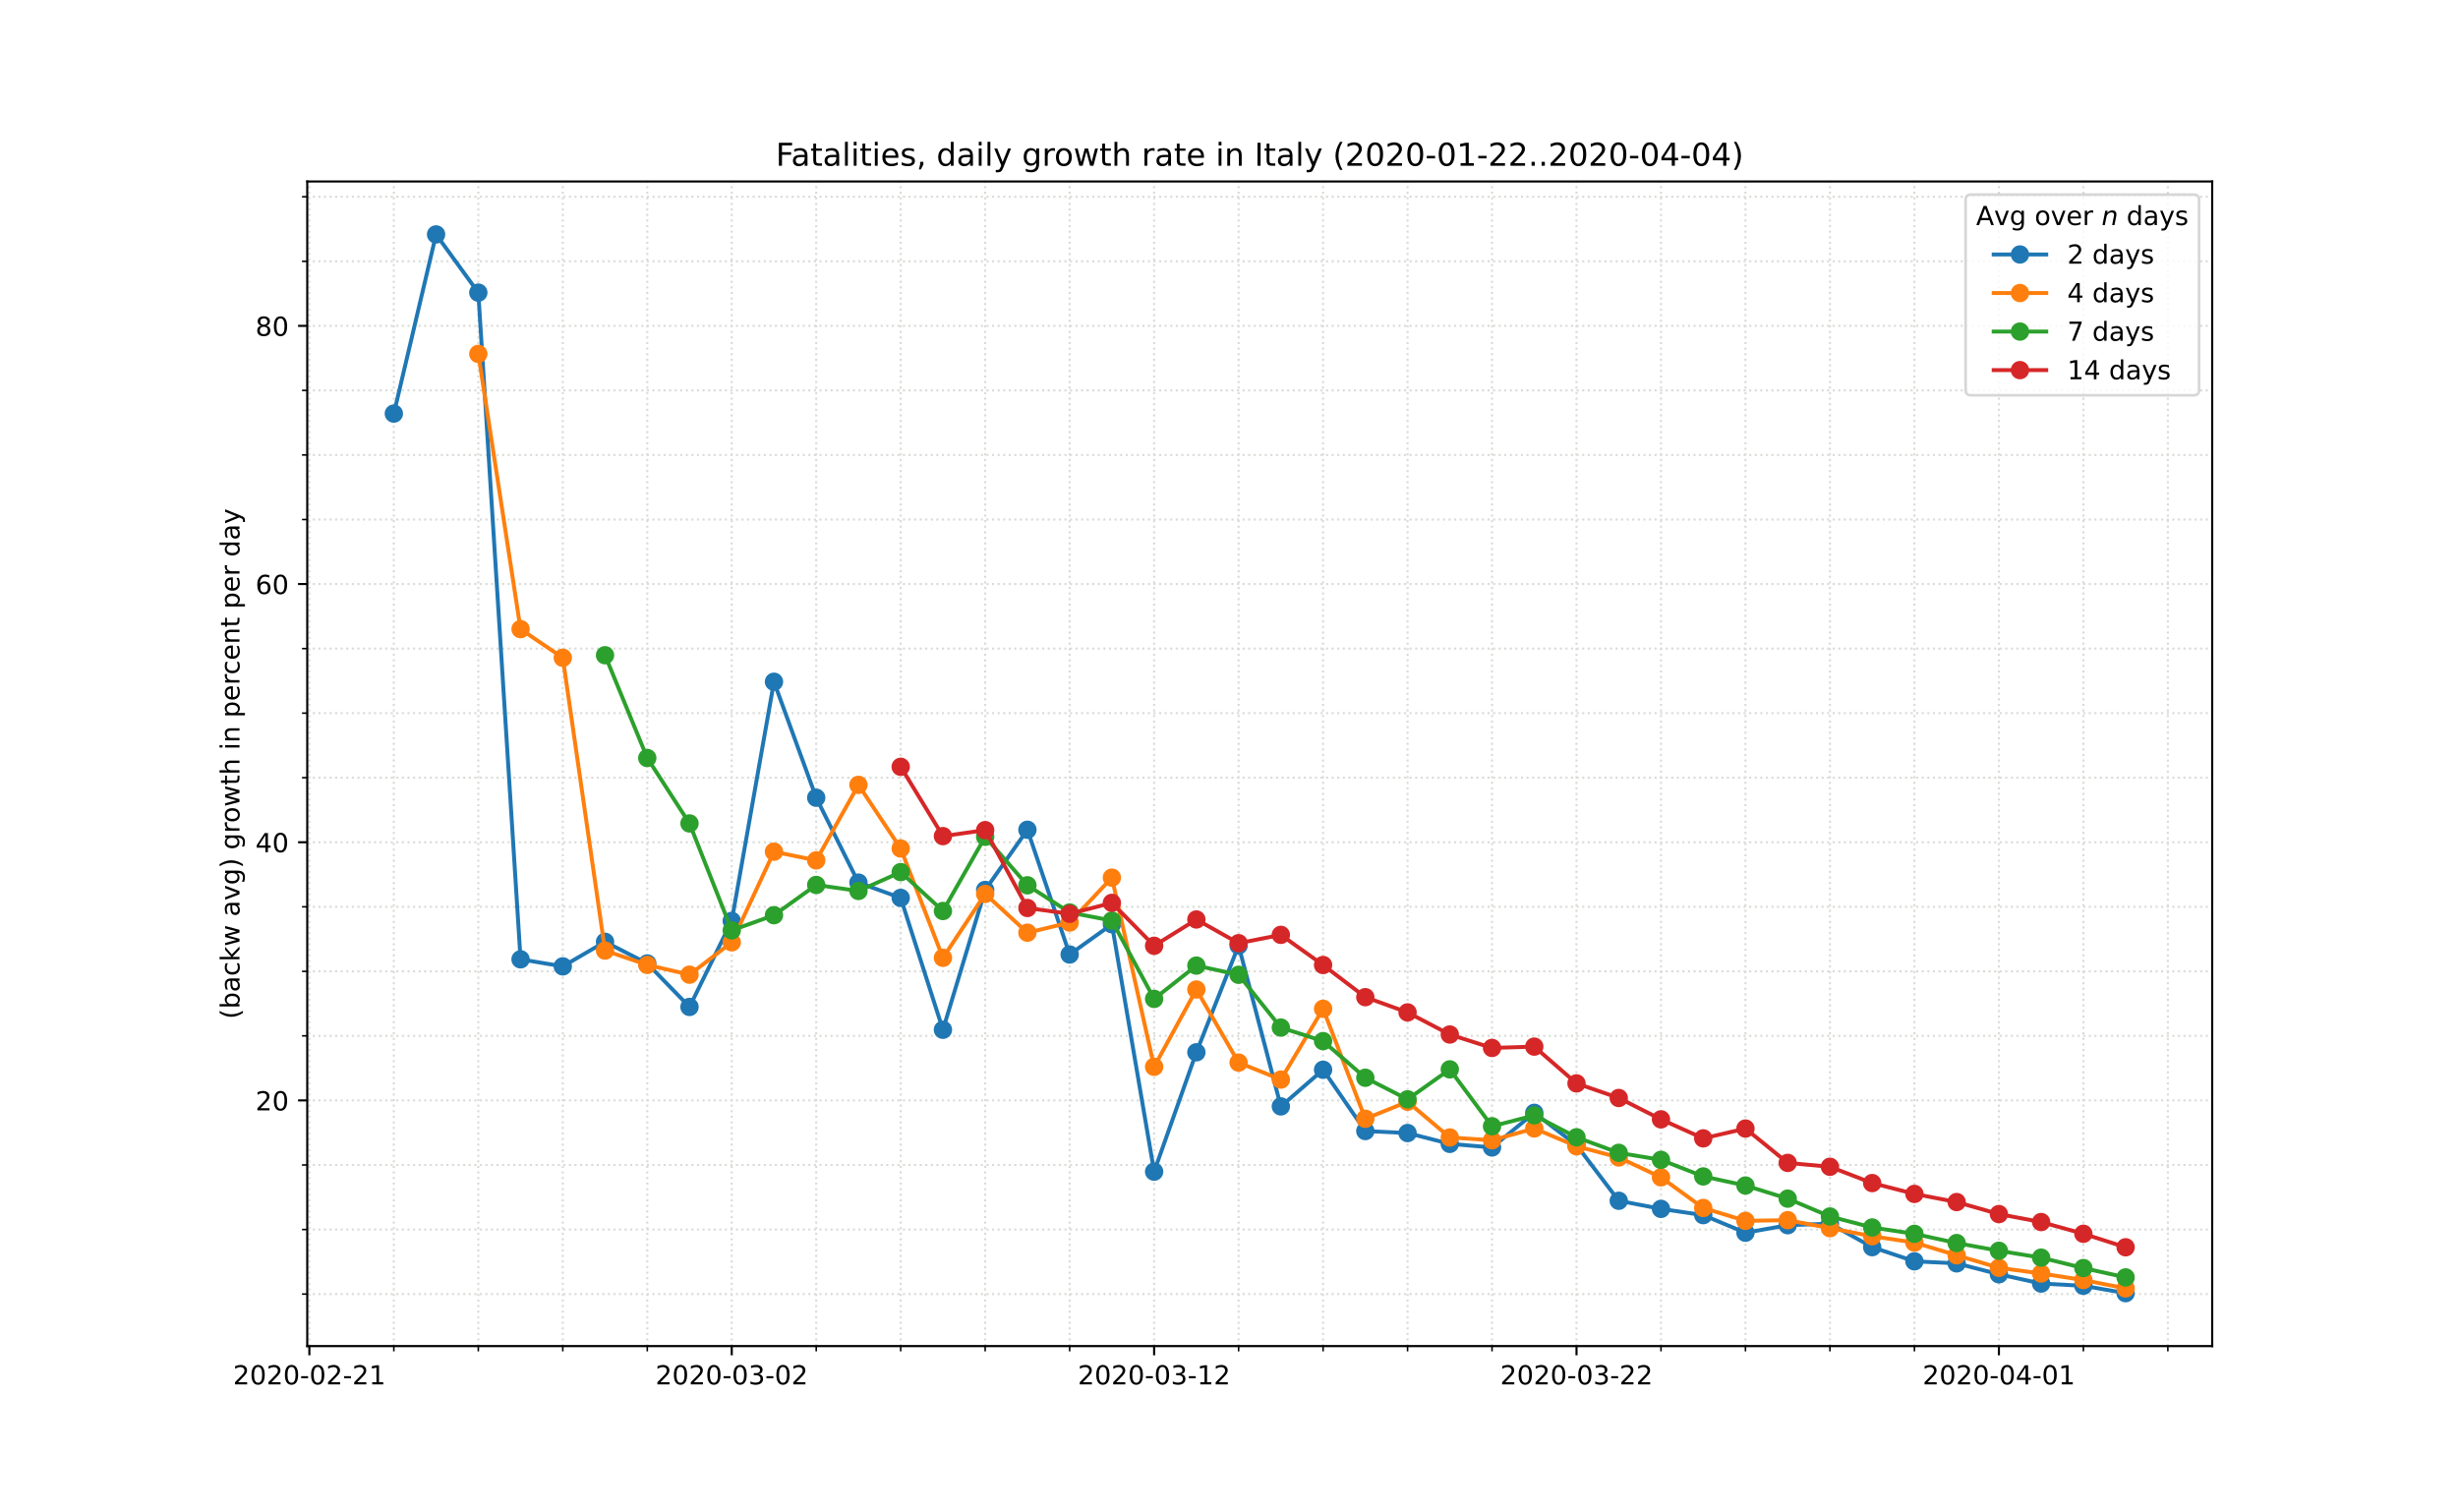<?xml version="1.0" encoding="utf-8" standalone="no"?>
<!DOCTYPE svg PUBLIC "-//W3C//DTD SVG 1.1//EN"
  "http://www.w3.org/Graphics/SVG/1.1/DTD/svg11.dtd">
<!-- Created with matplotlib (https://matplotlib.org/) -->
<svg height="576pt" version="1.1" viewBox="0 0 936 576" width="936pt" xmlns="http://www.w3.org/2000/svg" xmlns:xlink="http://www.w3.org/1999/xlink">
 <defs>
  <style type="text/css">
*{stroke-linecap:butt;stroke-linejoin:round;}
  </style>
 </defs>
 <g id="figure_1">
  <g id="patch_1">
   <path d="M 0 576 
L 936 576 
L 936 0 
L 0 0 
z
" style="fill:#ffffff;"/>
  </g>
  <g id="axes_1">
   <g id="patch_2">
    <path d="M 117 512.64 
L 842.4 512.64 
L 842.4 69.12 
L 117 69.12 
z
" style="fill:#ffffff;"/>
   </g>
   <g id="matplotlib.axis_1">
    <g id="xtick_1">
     <g id="line2d_1">
      <path clip-path="url(#pec3a1bbf12)" d="M 117.804 512.64 
L 117.804 69.12 
" style="fill:none;stroke:#d8dcd6;stroke-dasharray:0.8,1.32;stroke-dashoffset:0;stroke-width:0.8;"/>
     </g>
     <g id="line2d_2">
      <defs>
       <path d="M 0 0 
L 0 3.5 
" id="m5078228e08" style="stroke:#000000;stroke-width:0.8;"/>
      </defs>
      <g>
       <use style="stroke:#000000;stroke-width:0.8;" x="117.804" xlink:href="#m5078228e08" y="512.64"/>
      </g>
     </g>
     <g id="text_1">
      <!-- 2020-02-21 -->
      <defs>
       <path d="M 19.188 8.297 
L 53.609 8.297 
L 53.609 0 
L 7.328 0 
L 7.328 8.297 
Q 12.938 14.109 22.625 23.891 
Q 32.328 33.688 34.812 36.531 
Q 39.547 41.844 41.422 45.531 
Q 43.312 49.219 43.312 52.781 
Q 43.312 58.594 39.234 62.25 
Q 35.156 65.922 28.609 65.922 
Q 23.969 65.922 18.812 64.312 
Q 13.672 62.703 7.812 59.422 
L 7.812 69.391 
Q 13.766 71.781 18.938 73 
Q 24.125 74.219 28.422 74.219 
Q 39.75 74.219 46.484 68.547 
Q 53.219 62.891 53.219 53.422 
Q 53.219 48.922 51.531 44.891 
Q 49.859 40.875 45.406 35.406 
Q 44.188 33.984 37.641 27.219 
Q 31.109 20.453 19.188 8.297 
z
" id="DejaVuSans-50"/>
       <path d="M 31.781 66.406 
Q 24.172 66.406 20.328 58.906 
Q 16.5 51.422 16.5 36.375 
Q 16.5 21.391 20.328 13.891 
Q 24.172 6.391 31.781 6.391 
Q 39.453 6.391 43.281 13.891 
Q 47.125 21.391 47.125 36.375 
Q 47.125 51.422 43.281 58.906 
Q 39.453 66.406 31.781 66.406 
z
M 31.781 74.219 
Q 44.047 74.219 50.516 64.516 
Q 56.984 54.828 56.984 36.375 
Q 56.984 17.969 50.516 8.266 
Q 44.047 -1.422 31.781 -1.422 
Q 19.531 -1.422 13.062 8.266 
Q 6.594 17.969 6.594 36.375 
Q 6.594 54.828 13.062 64.516 
Q 19.531 74.219 31.781 74.219 
z
" id="DejaVuSans-48"/>
       <path d="M 4.891 31.391 
L 31.203 31.391 
L 31.203 23.391 
L 4.891 23.391 
z
" id="DejaVuSans-45"/>
       <path d="M 12.406 8.297 
L 28.516 8.297 
L 28.516 63.922 
L 10.984 60.406 
L 10.984 69.391 
L 28.422 72.906 
L 38.281 72.906 
L 38.281 8.297 
L 54.391 8.297 
L 54.391 0 
L 12.406 0 
z
" id="DejaVuSans-49"/>
      </defs>
      <g transform="translate(88.746 527.238)scale(0.1 -0.1)">
       <use xlink:href="#DejaVuSans-50"/>
       <use x="63.623" xlink:href="#DejaVuSans-48"/>
       <use x="127.246" xlink:href="#DejaVuSans-50"/>
       <use x="190.869" xlink:href="#DejaVuSans-48"/>
       <use x="254.492" xlink:href="#DejaVuSans-45"/>
       <use x="290.576" xlink:href="#DejaVuSans-48"/>
       <use x="354.199" xlink:href="#DejaVuSans-50"/>
       <use x="417.822" xlink:href="#DejaVuSans-45"/>
       <use x="453.906" xlink:href="#DejaVuSans-50"/>
       <use x="517.529" xlink:href="#DejaVuSans-49"/>
      </g>
     </g>
    </g>
    <g id="xtick_2">
     <g id="line2d_3">
      <path clip-path="url(#pec3a1bbf12)" d="M 278.647 512.64 
L 278.647 69.12 
" style="fill:none;stroke:#d8dcd6;stroke-dasharray:0.8,1.32;stroke-dashoffset:0;stroke-width:0.8;"/>
     </g>
     <g id="line2d_4">
      <g>
       <use style="stroke:#000000;stroke-width:0.8;" x="278.647" xlink:href="#m5078228e08" y="512.64"/>
      </g>
     </g>
     <g id="text_2">
      <!-- 2020-03-02 -->
      <defs>
       <path d="M 40.578 39.312 
Q 47.656 37.797 51.625 33 
Q 55.609 28.219 55.609 21.188 
Q 55.609 10.406 48.188 4.484 
Q 40.766 -1.422 27.094 -1.422 
Q 22.516 -1.422 17.656 -0.516 
Q 12.797 0.391 7.625 2.203 
L 7.625 11.719 
Q 11.719 9.328 16.594 8.109 
Q 21.484 6.891 26.812 6.891 
Q 36.078 6.891 40.938 10.547 
Q 45.797 14.203 45.797 21.188 
Q 45.797 27.641 41.281 31.266 
Q 36.766 34.906 28.719 34.906 
L 20.219 34.906 
L 20.219 43.016 
L 29.109 43.016 
Q 36.375 43.016 40.234 45.922 
Q 44.094 48.828 44.094 54.297 
Q 44.094 59.906 40.109 62.906 
Q 36.141 65.922 28.719 65.922 
Q 24.656 65.922 20.016 65.031 
Q 15.375 64.156 9.812 62.312 
L 9.812 71.094 
Q 15.438 72.656 20.344 73.438 
Q 25.25 74.219 29.594 74.219 
Q 40.828 74.219 47.359 69.109 
Q 53.906 64.016 53.906 55.328 
Q 53.906 49.266 50.438 45.094 
Q 46.969 40.922 40.578 39.312 
z
" id="DejaVuSans-51"/>
      </defs>
      <g transform="translate(249.589 527.238)scale(0.1 -0.1)">
       <use xlink:href="#DejaVuSans-50"/>
       <use x="63.623" xlink:href="#DejaVuSans-48"/>
       <use x="127.246" xlink:href="#DejaVuSans-50"/>
       <use x="190.869" xlink:href="#DejaVuSans-48"/>
       <use x="254.492" xlink:href="#DejaVuSans-45"/>
       <use x="290.576" xlink:href="#DejaVuSans-48"/>
       <use x="354.199" xlink:href="#DejaVuSans-51"/>
       <use x="417.822" xlink:href="#DejaVuSans-45"/>
       <use x="453.906" xlink:href="#DejaVuSans-48"/>
       <use x="517.529" xlink:href="#DejaVuSans-50"/>
      </g>
     </g>
    </g>
    <g id="xtick_3">
     <g id="line2d_5">
      <path clip-path="url(#pec3a1bbf12)" d="M 439.489 512.64 
L 439.489 69.12 
" style="fill:none;stroke:#d8dcd6;stroke-dasharray:0.8,1.32;stroke-dashoffset:0;stroke-width:0.8;"/>
     </g>
     <g id="line2d_6">
      <g>
       <use style="stroke:#000000;stroke-width:0.8;" x="439.489" xlink:href="#m5078228e08" y="512.64"/>
      </g>
     </g>
     <g id="text_3">
      <!-- 2020-03-12 -->
      <g transform="translate(410.432 527.238)scale(0.1 -0.1)">
       <use xlink:href="#DejaVuSans-50"/>
       <use x="63.623" xlink:href="#DejaVuSans-48"/>
       <use x="127.246" xlink:href="#DejaVuSans-50"/>
       <use x="190.869" xlink:href="#DejaVuSans-48"/>
       <use x="254.492" xlink:href="#DejaVuSans-45"/>
       <use x="290.576" xlink:href="#DejaVuSans-48"/>
       <use x="354.199" xlink:href="#DejaVuSans-51"/>
       <use x="417.822" xlink:href="#DejaVuSans-45"/>
       <use x="453.906" xlink:href="#DejaVuSans-49"/>
       <use x="517.529" xlink:href="#DejaVuSans-50"/>
      </g>
     </g>
    </g>
    <g id="xtick_4">
     <g id="line2d_7">
      <path clip-path="url(#pec3a1bbf12)" d="M 600.332 512.64 
L 600.332 69.12 
" style="fill:none;stroke:#d8dcd6;stroke-dasharray:0.8,1.32;stroke-dashoffset:0;stroke-width:0.8;"/>
     </g>
     <g id="line2d_8">
      <g>
       <use style="stroke:#000000;stroke-width:0.8;" x="600.332" xlink:href="#m5078228e08" y="512.64"/>
      </g>
     </g>
     <g id="text_4">
      <!-- 2020-03-22 -->
      <g transform="translate(571.274 527.238)scale(0.1 -0.1)">
       <use xlink:href="#DejaVuSans-50"/>
       <use x="63.623" xlink:href="#DejaVuSans-48"/>
       <use x="127.246" xlink:href="#DejaVuSans-50"/>
       <use x="190.869" xlink:href="#DejaVuSans-48"/>
       <use x="254.492" xlink:href="#DejaVuSans-45"/>
       <use x="290.576" xlink:href="#DejaVuSans-48"/>
       <use x="354.199" xlink:href="#DejaVuSans-51"/>
       <use x="417.822" xlink:href="#DejaVuSans-45"/>
       <use x="453.906" xlink:href="#DejaVuSans-50"/>
       <use x="517.529" xlink:href="#DejaVuSans-50"/>
      </g>
     </g>
    </g>
    <g id="xtick_5">
     <g id="line2d_9">
      <path clip-path="url(#pec3a1bbf12)" d="M 761.175 512.64 
L 761.175 69.12 
" style="fill:none;stroke:#d8dcd6;stroke-dasharray:0.8,1.32;stroke-dashoffset:0;stroke-width:0.8;"/>
     </g>
     <g id="line2d_10">
      <g>
       <use style="stroke:#000000;stroke-width:0.8;" x="761.175" xlink:href="#m5078228e08" y="512.64"/>
      </g>
     </g>
     <g id="text_5">
      <!-- 2020-04-01 -->
      <defs>
       <path d="M 37.797 64.312 
L 12.891 25.391 
L 37.797 25.391 
z
M 35.203 72.906 
L 47.609 72.906 
L 47.609 25.391 
L 58.016 25.391 
L 58.016 17.188 
L 47.609 17.188 
L 47.609 0 
L 37.797 0 
L 37.797 17.188 
L 4.891 17.188 
L 4.891 26.703 
z
" id="DejaVuSans-52"/>
      </defs>
      <g transform="translate(732.117 527.238)scale(0.1 -0.1)">
       <use xlink:href="#DejaVuSans-50"/>
       <use x="63.623" xlink:href="#DejaVuSans-48"/>
       <use x="127.246" xlink:href="#DejaVuSans-50"/>
       <use x="190.869" xlink:href="#DejaVuSans-48"/>
       <use x="254.492" xlink:href="#DejaVuSans-45"/>
       <use x="290.576" xlink:href="#DejaVuSans-48"/>
       <use x="354.199" xlink:href="#DejaVuSans-52"/>
       <use x="417.822" xlink:href="#DejaVuSans-45"/>
       <use x="453.906" xlink:href="#DejaVuSans-48"/>
       <use x="517.529" xlink:href="#DejaVuSans-49"/>
      </g>
     </g>
    </g>
    <g id="xtick_6">
     <g id="line2d_11">
      <path clip-path="url(#pec3a1bbf12)" d="M 149.973 512.64 
L 149.973 69.12 
" style="fill:none;stroke:#d8dcd6;stroke-dasharray:0.8,1.32;stroke-dashoffset:0;stroke-width:0.8;"/>
     </g>
     <g id="line2d_12">
      <defs>
       <path d="M 0 0 
L 0 2 
" id="m5b73b95a4a" style="stroke:#000000;stroke-width:0.6;"/>
      </defs>
      <g>
       <use style="stroke:#000000;stroke-width:0.6;" x="149.973" xlink:href="#m5b73b95a4a" y="512.64"/>
      </g>
     </g>
    </g>
    <g id="xtick_7">
     <g id="line2d_13">
      <path clip-path="url(#pec3a1bbf12)" d="M 182.141 512.64 
L 182.141 69.12 
" style="fill:none;stroke:#d8dcd6;stroke-dasharray:0.8,1.32;stroke-dashoffset:0;stroke-width:0.8;"/>
     </g>
     <g id="line2d_14">
      <g>
       <use style="stroke:#000000;stroke-width:0.6;" x="182.141" xlink:href="#m5b73b95a4a" y="512.64"/>
      </g>
     </g>
    </g>
    <g id="xtick_8">
     <g id="line2d_15">
      <path clip-path="url(#pec3a1bbf12)" d="M 214.31 512.64 
L 214.31 69.12 
" style="fill:none;stroke:#d8dcd6;stroke-dasharray:0.8,1.32;stroke-dashoffset:0;stroke-width:0.8;"/>
     </g>
     <g id="line2d_16">
      <g>
       <use style="stroke:#000000;stroke-width:0.6;" x="214.31" xlink:href="#m5b73b95a4a" y="512.64"/>
      </g>
     </g>
    </g>
    <g id="xtick_9">
     <g id="line2d_17">
      <path clip-path="url(#pec3a1bbf12)" d="M 246.478 512.64 
L 246.478 69.12 
" style="fill:none;stroke:#d8dcd6;stroke-dasharray:0.8,1.32;stroke-dashoffset:0;stroke-width:0.8;"/>
     </g>
     <g id="line2d_18">
      <g>
       <use style="stroke:#000000;stroke-width:0.6;" x="246.478" xlink:href="#m5b73b95a4a" y="512.64"/>
      </g>
     </g>
    </g>
    <g id="xtick_10">
     <g id="line2d_19">
      <path clip-path="url(#pec3a1bbf12)" d="M 310.815 512.64 
L 310.815 69.12 
" style="fill:none;stroke:#d8dcd6;stroke-dasharray:0.8,1.32;stroke-dashoffset:0;stroke-width:0.8;"/>
     </g>
     <g id="line2d_20">
      <g>
       <use style="stroke:#000000;stroke-width:0.6;" x="310.815" xlink:href="#m5b73b95a4a" y="512.64"/>
      </g>
     </g>
    </g>
    <g id="xtick_11">
     <g id="line2d_21">
      <path clip-path="url(#pec3a1bbf12)" d="M 342.984 512.64 
L 342.984 69.12 
" style="fill:none;stroke:#d8dcd6;stroke-dasharray:0.8,1.32;stroke-dashoffset:0;stroke-width:0.8;"/>
     </g>
     <g id="line2d_22">
      <g>
       <use style="stroke:#000000;stroke-width:0.6;" x="342.984" xlink:href="#m5b73b95a4a" y="512.64"/>
      </g>
     </g>
    </g>
    <g id="xtick_12">
     <g id="line2d_23">
      <path clip-path="url(#pec3a1bbf12)" d="M 375.152 512.64 
L 375.152 69.12 
" style="fill:none;stroke:#d8dcd6;stroke-dasharray:0.8,1.32;stroke-dashoffset:0;stroke-width:0.8;"/>
     </g>
     <g id="line2d_24">
      <g>
       <use style="stroke:#000000;stroke-width:0.6;" x="375.152" xlink:href="#m5b73b95a4a" y="512.64"/>
      </g>
     </g>
    </g>
    <g id="xtick_13">
     <g id="line2d_25">
      <path clip-path="url(#pec3a1bbf12)" d="M 407.321 512.64 
L 407.321 69.12 
" style="fill:none;stroke:#d8dcd6;stroke-dasharray:0.8,1.32;stroke-dashoffset:0;stroke-width:0.8;"/>
     </g>
     <g id="line2d_26">
      <g>
       <use style="stroke:#000000;stroke-width:0.6;" x="407.321" xlink:href="#m5b73b95a4a" y="512.64"/>
      </g>
     </g>
    </g>
    <g id="xtick_14">
     <g id="line2d_27">
      <path clip-path="url(#pec3a1bbf12)" d="M 471.658 512.64 
L 471.658 69.12 
" style="fill:none;stroke:#d8dcd6;stroke-dasharray:0.8,1.32;stroke-dashoffset:0;stroke-width:0.8;"/>
     </g>
     <g id="line2d_28">
      <g>
       <use style="stroke:#000000;stroke-width:0.6;" x="471.658" xlink:href="#m5b73b95a4a" y="512.64"/>
      </g>
     </g>
    </g>
    <g id="xtick_15">
     <g id="line2d_29">
      <path clip-path="url(#pec3a1bbf12)" d="M 503.826 512.64 
L 503.826 69.12 
" style="fill:none;stroke:#d8dcd6;stroke-dasharray:0.8,1.32;stroke-dashoffset:0;stroke-width:0.8;"/>
     </g>
     <g id="line2d_30">
      <g>
       <use style="stroke:#000000;stroke-width:0.6;" x="503.826" xlink:href="#m5b73b95a4a" y="512.64"/>
      </g>
     </g>
    </g>
    <g id="xtick_16">
     <g id="line2d_31">
      <path clip-path="url(#pec3a1bbf12)" d="M 535.995 512.64 
L 535.995 69.12 
" style="fill:none;stroke:#d8dcd6;stroke-dasharray:0.8,1.32;stroke-dashoffset:0;stroke-width:0.8;"/>
     </g>
     <g id="line2d_32">
      <g>
       <use style="stroke:#000000;stroke-width:0.6;" x="535.995" xlink:href="#m5b73b95a4a" y="512.64"/>
      </g>
     </g>
    </g>
    <g id="xtick_17">
     <g id="line2d_33">
      <path clip-path="url(#pec3a1bbf12)" d="M 568.163 512.64 
L 568.163 69.12 
" style="fill:none;stroke:#d8dcd6;stroke-dasharray:0.8,1.32;stroke-dashoffset:0;stroke-width:0.8;"/>
     </g>
     <g id="line2d_34">
      <g>
       <use style="stroke:#000000;stroke-width:0.6;" x="568.163" xlink:href="#m5b73b95a4a" y="512.64"/>
      </g>
     </g>
    </g>
    <g id="xtick_18">
     <g id="line2d_35">
      <path clip-path="url(#pec3a1bbf12)" d="M 632.5 512.64 
L 632.5 69.12 
" style="fill:none;stroke:#d8dcd6;stroke-dasharray:0.8,1.32;stroke-dashoffset:0;stroke-width:0.8;"/>
     </g>
     <g id="line2d_36">
      <g>
       <use style="stroke:#000000;stroke-width:0.6;" x="632.5" xlink:href="#m5b73b95a4a" y="512.64"/>
      </g>
     </g>
    </g>
    <g id="xtick_19">
     <g id="line2d_37">
      <path clip-path="url(#pec3a1bbf12)" d="M 664.669 512.64 
L 664.669 69.12 
" style="fill:none;stroke:#d8dcd6;stroke-dasharray:0.8,1.32;stroke-dashoffset:0;stroke-width:0.8;"/>
     </g>
     <g id="line2d_38">
      <g>
       <use style="stroke:#000000;stroke-width:0.6;" x="664.669" xlink:href="#m5b73b95a4a" y="512.64"/>
      </g>
     </g>
    </g>
    <g id="xtick_20">
     <g id="line2d_39">
      <path clip-path="url(#pec3a1bbf12)" d="M 696.837 512.64 
L 696.837 69.12 
" style="fill:none;stroke:#d8dcd6;stroke-dasharray:0.8,1.32;stroke-dashoffset:0;stroke-width:0.8;"/>
     </g>
     <g id="line2d_40">
      <g>
       <use style="stroke:#000000;stroke-width:0.6;" x="696.837" xlink:href="#m5b73b95a4a" y="512.64"/>
      </g>
     </g>
    </g>
    <g id="xtick_21">
     <g id="line2d_41">
      <path clip-path="url(#pec3a1bbf12)" d="M 729.006 512.64 
L 729.006 69.12 
" style="fill:none;stroke:#d8dcd6;stroke-dasharray:0.8,1.32;stroke-dashoffset:0;stroke-width:0.8;"/>
     </g>
     <g id="line2d_42">
      <g>
       <use style="stroke:#000000;stroke-width:0.6;" x="729.006" xlink:href="#m5b73b95a4a" y="512.64"/>
      </g>
     </g>
    </g>
    <g id="xtick_22">
     <g id="line2d_43">
      <path clip-path="url(#pec3a1bbf12)" d="M 793.343 512.64 
L 793.343 69.12 
" style="fill:none;stroke:#d8dcd6;stroke-dasharray:0.8,1.32;stroke-dashoffset:0;stroke-width:0.8;"/>
     </g>
     <g id="line2d_44">
      <g>
       <use style="stroke:#000000;stroke-width:0.6;" x="793.343" xlink:href="#m5b73b95a4a" y="512.64"/>
      </g>
     </g>
    </g>
    <g id="xtick_23">
     <g id="line2d_45">
      <path clip-path="url(#pec3a1bbf12)" d="M 825.512 512.64 
L 825.512 69.12 
" style="fill:none;stroke:#d8dcd6;stroke-dasharray:0.8,1.32;stroke-dashoffset:0;stroke-width:0.8;"/>
     </g>
     <g id="line2d_46">
      <g>
       <use style="stroke:#000000;stroke-width:0.6;" x="825.512" xlink:href="#m5b73b95a4a" y="512.64"/>
      </g>
     </g>
    </g>
   </g>
   <g id="matplotlib.axis_2">
    <g id="ytick_1">
     <g id="line2d_47">
      <path clip-path="url(#pec3a1bbf12)" d="M 117 419.083 
L 842.4 419.083 
" style="fill:none;stroke:#d8dcd6;stroke-dasharray:0.8,1.32;stroke-dashoffset:0;stroke-width:0.8;"/>
     </g>
     <g id="line2d_48">
      <defs>
       <path d="M 0 0 
L -3.5 0 
" id="ma7893cfc88" style="stroke:#000000;stroke-width:0.8;"/>
      </defs>
      <g>
       <use style="stroke:#000000;stroke-width:0.8;" x="117" xlink:href="#ma7893cfc88" y="419.083"/>
      </g>
     </g>
     <g id="text_6">
      <!-- 20 -->
      <g transform="translate(97.275 422.882)scale(0.1 -0.1)">
       <use xlink:href="#DejaVuSans-50"/>
       <use x="63.623" xlink:href="#DejaVuSans-48"/>
      </g>
     </g>
    </g>
    <g id="ytick_2">
     <g id="line2d_49">
      <path clip-path="url(#pec3a1bbf12)" d="M 117 320.756 
L 842.4 320.756 
" style="fill:none;stroke:#d8dcd6;stroke-dasharray:0.8,1.32;stroke-dashoffset:0;stroke-width:0.8;"/>
     </g>
     <g id="line2d_50">
      <g>
       <use style="stroke:#000000;stroke-width:0.8;" x="117" xlink:href="#ma7893cfc88" y="320.756"/>
      </g>
     </g>
     <g id="text_7">
      <!-- 40 -->
      <g transform="translate(97.275 324.555)scale(0.1 -0.1)">
       <use xlink:href="#DejaVuSans-52"/>
       <use x="63.623" xlink:href="#DejaVuSans-48"/>
      </g>
     </g>
    </g>
    <g id="ytick_3">
     <g id="line2d_51">
      <path clip-path="url(#pec3a1bbf12)" d="M 117 222.429 
L 842.4 222.429 
" style="fill:none;stroke:#d8dcd6;stroke-dasharray:0.8,1.32;stroke-dashoffset:0;stroke-width:0.8;"/>
     </g>
     <g id="line2d_52">
      <g>
       <use style="stroke:#000000;stroke-width:0.8;" x="117" xlink:href="#ma7893cfc88" y="222.429"/>
      </g>
     </g>
     <g id="text_8">
      <!-- 60 -->
      <defs>
       <path d="M 33.016 40.375 
Q 26.375 40.375 22.484 35.828 
Q 18.609 31.297 18.609 23.391 
Q 18.609 15.531 22.484 10.953 
Q 26.375 6.391 33.016 6.391 
Q 39.656 6.391 43.531 10.953 
Q 47.406 15.531 47.406 23.391 
Q 47.406 31.297 43.531 35.828 
Q 39.656 40.375 33.016 40.375 
z
M 52.594 71.297 
L 52.594 62.312 
Q 48.875 64.062 45.094 64.984 
Q 41.312 65.922 37.594 65.922 
Q 27.828 65.922 22.672 59.328 
Q 17.531 52.734 16.797 39.406 
Q 19.672 43.656 24.016 45.922 
Q 28.375 48.188 33.594 48.188 
Q 44.578 48.188 50.953 41.516 
Q 57.328 34.859 57.328 23.391 
Q 57.328 12.156 50.688 5.359 
Q 44.047 -1.422 33.016 -1.422 
Q 20.359 -1.422 13.672 8.266 
Q 6.984 17.969 6.984 36.375 
Q 6.984 53.656 15.188 63.938 
Q 23.391 74.219 37.203 74.219 
Q 40.922 74.219 44.703 73.484 
Q 48.484 72.75 52.594 71.297 
z
" id="DejaVuSans-54"/>
      </defs>
      <g transform="translate(97.275 226.228)scale(0.1 -0.1)">
       <use xlink:href="#DejaVuSans-54"/>
       <use x="63.623" xlink:href="#DejaVuSans-48"/>
      </g>
     </g>
    </g>
    <g id="ytick_4">
     <g id="line2d_53">
      <path clip-path="url(#pec3a1bbf12)" d="M 117 124.102 
L 842.4 124.102 
" style="fill:none;stroke:#d8dcd6;stroke-dasharray:0.8,1.32;stroke-dashoffset:0;stroke-width:0.8;"/>
     </g>
     <g id="line2d_54">
      <g>
       <use style="stroke:#000000;stroke-width:0.8;" x="117" xlink:href="#ma7893cfc88" y="124.102"/>
      </g>
     </g>
     <g id="text_9">
      <!-- 80 -->
      <defs>
       <path d="M 31.781 34.625 
Q 24.75 34.625 20.719 30.859 
Q 16.703 27.094 16.703 20.516 
Q 16.703 13.922 20.719 10.156 
Q 24.75 6.391 31.781 6.391 
Q 38.812 6.391 42.859 10.172 
Q 46.922 13.969 46.922 20.516 
Q 46.922 27.094 42.891 30.859 
Q 38.875 34.625 31.781 34.625 
z
M 21.922 38.812 
Q 15.578 40.375 12.031 44.719 
Q 8.5 49.078 8.5 55.328 
Q 8.5 64.062 14.719 69.141 
Q 20.953 74.219 31.781 74.219 
Q 42.672 74.219 48.875 69.141 
Q 55.078 64.062 55.078 55.328 
Q 55.078 49.078 51.531 44.719 
Q 48 40.375 41.703 38.812 
Q 48.828 37.156 52.797 32.312 
Q 56.781 27.484 56.781 20.516 
Q 56.781 9.906 50.312 4.234 
Q 43.844 -1.422 31.781 -1.422 
Q 19.734 -1.422 13.25 4.234 
Q 6.781 9.906 6.781 20.516 
Q 6.781 27.484 10.781 32.312 
Q 14.797 37.156 21.922 38.812 
z
M 18.312 54.391 
Q 18.312 48.734 21.844 45.562 
Q 25.391 42.391 31.781 42.391 
Q 38.141 42.391 41.719 45.562 
Q 45.312 48.734 45.312 54.391 
Q 45.312 60.062 41.719 63.234 
Q 38.141 66.406 31.781 66.406 
Q 25.391 66.406 21.844 63.234 
Q 18.312 60.062 18.312 54.391 
z
" id="DejaVuSans-56"/>
      </defs>
      <g transform="translate(97.275 127.901)scale(0.1 -0.1)">
       <use xlink:href="#DejaVuSans-56"/>
       <use x="63.623" xlink:href="#DejaVuSans-48"/>
      </g>
     </g>
    </g>
    <g id="ytick_5">
     <g id="line2d_55">
      <path clip-path="url(#pec3a1bbf12)" d="M 117 492.828 
L 842.4 492.828 
" style="fill:none;stroke:#d8dcd6;stroke-dasharray:0.8,1.32;stroke-dashoffset:0;stroke-width:0.8;"/>
     </g>
     <g id="line2d_56">
      <defs>
       <path d="M 0 0 
L -2 0 
" id="mf224516def" style="stroke:#000000;stroke-width:0.6;"/>
      </defs>
      <g>
       <use style="stroke:#000000;stroke-width:0.6;" x="117" xlink:href="#mf224516def" y="492.828"/>
      </g>
     </g>
    </g>
    <g id="ytick_6">
     <g id="line2d_57">
      <path clip-path="url(#pec3a1bbf12)" d="M 117 468.247 
L 842.4 468.247 
" style="fill:none;stroke:#d8dcd6;stroke-dasharray:0.8,1.32;stroke-dashoffset:0;stroke-width:0.8;"/>
     </g>
     <g id="line2d_58">
      <g>
       <use style="stroke:#000000;stroke-width:0.6;" x="117" xlink:href="#mf224516def" y="468.247"/>
      </g>
     </g>
    </g>
    <g id="ytick_7">
     <g id="line2d_59">
      <path clip-path="url(#pec3a1bbf12)" d="M 117 443.665 
L 842.4 443.665 
" style="fill:none;stroke:#d8dcd6;stroke-dasharray:0.8,1.32;stroke-dashoffset:0;stroke-width:0.8;"/>
     </g>
     <g id="line2d_60">
      <g>
       <use style="stroke:#000000;stroke-width:0.6;" x="117" xlink:href="#mf224516def" y="443.665"/>
      </g>
     </g>
    </g>
    <g id="ytick_8">
     <g id="line2d_61">
      <path clip-path="url(#pec3a1bbf12)" d="M 117 394.501 
L 842.4 394.501 
" style="fill:none;stroke:#d8dcd6;stroke-dasharray:0.8,1.32;stroke-dashoffset:0;stroke-width:0.8;"/>
     </g>
     <g id="line2d_62">
      <g>
       <use style="stroke:#000000;stroke-width:0.6;" x="117" xlink:href="#mf224516def" y="394.501"/>
      </g>
     </g>
    </g>
    <g id="ytick_9">
     <g id="line2d_63">
      <path clip-path="url(#pec3a1bbf12)" d="M 117 369.92 
L 842.4 369.92 
" style="fill:none;stroke:#d8dcd6;stroke-dasharray:0.8,1.32;stroke-dashoffset:0;stroke-width:0.8;"/>
     </g>
     <g id="line2d_64">
      <g>
       <use style="stroke:#000000;stroke-width:0.6;" x="117" xlink:href="#mf224516def" y="369.92"/>
      </g>
     </g>
    </g>
    <g id="ytick_10">
     <g id="line2d_65">
      <path clip-path="url(#pec3a1bbf12)" d="M 117 345.338 
L 842.4 345.338 
" style="fill:none;stroke:#d8dcd6;stroke-dasharray:0.8,1.32;stroke-dashoffset:0;stroke-width:0.8;"/>
     </g>
     <g id="line2d_66">
      <g>
       <use style="stroke:#000000;stroke-width:0.6;" x="117" xlink:href="#mf224516def" y="345.338"/>
      </g>
     </g>
    </g>
    <g id="ytick_11">
     <g id="line2d_67">
      <path clip-path="url(#pec3a1bbf12)" d="M 117 296.174 
L 842.4 296.174 
" style="fill:none;stroke:#d8dcd6;stroke-dasharray:0.8,1.32;stroke-dashoffset:0;stroke-width:0.8;"/>
     </g>
     <g id="line2d_68">
      <g>
       <use style="stroke:#000000;stroke-width:0.6;" x="117" xlink:href="#mf224516def" y="296.174"/>
      </g>
     </g>
    </g>
    <g id="ytick_12">
     <g id="line2d_69">
      <path clip-path="url(#pec3a1bbf12)" d="M 117 271.592 
L 842.4 271.592 
" style="fill:none;stroke:#d8dcd6;stroke-dasharray:0.8,1.32;stroke-dashoffset:0;stroke-width:0.8;"/>
     </g>
     <g id="line2d_70">
      <g>
       <use style="stroke:#000000;stroke-width:0.6;" x="117" xlink:href="#mf224516def" y="271.592"/>
      </g>
     </g>
    </g>
    <g id="ytick_13">
     <g id="line2d_71">
      <path clip-path="url(#pec3a1bbf12)" d="M 117 247.011 
L 842.4 247.011 
" style="fill:none;stroke:#d8dcd6;stroke-dasharray:0.8,1.32;stroke-dashoffset:0;stroke-width:0.8;"/>
     </g>
     <g id="line2d_72">
      <g>
       <use style="stroke:#000000;stroke-width:0.6;" x="117" xlink:href="#mf224516def" y="247.011"/>
      </g>
     </g>
    </g>
    <g id="ytick_14">
     <g id="line2d_73">
      <path clip-path="url(#pec3a1bbf12)" d="M 117 197.847 
L 842.4 197.847 
" style="fill:none;stroke:#d8dcd6;stroke-dasharray:0.8,1.32;stroke-dashoffset:0;stroke-width:0.8;"/>
     </g>
     <g id="line2d_74">
      <g>
       <use style="stroke:#000000;stroke-width:0.6;" x="117" xlink:href="#mf224516def" y="197.847"/>
      </g>
     </g>
    </g>
    <g id="ytick_15">
     <g id="line2d_75">
      <path clip-path="url(#pec3a1bbf12)" d="M 117 173.265 
L 842.4 173.265 
" style="fill:none;stroke:#d8dcd6;stroke-dasharray:0.8,1.32;stroke-dashoffset:0;stroke-width:0.8;"/>
     </g>
     <g id="line2d_76">
      <g>
       <use style="stroke:#000000;stroke-width:0.6;" x="117" xlink:href="#mf224516def" y="173.265"/>
      </g>
     </g>
    </g>
    <g id="ytick_16">
     <g id="line2d_77">
      <path clip-path="url(#pec3a1bbf12)" d="M 117 148.684 
L 842.4 148.684 
" style="fill:none;stroke:#d8dcd6;stroke-dasharray:0.8,1.32;stroke-dashoffset:0;stroke-width:0.8;"/>
     </g>
     <g id="line2d_78">
      <g>
       <use style="stroke:#000000;stroke-width:0.6;" x="117" xlink:href="#mf224516def" y="148.684"/>
      </g>
     </g>
    </g>
    <g id="ytick_17">
     <g id="line2d_79">
      <path clip-path="url(#pec3a1bbf12)" d="M 117 99.52 
L 842.4 99.52 
" style="fill:none;stroke:#d8dcd6;stroke-dasharray:0.8,1.32;stroke-dashoffset:0;stroke-width:0.8;"/>
     </g>
     <g id="line2d_80">
      <g>
       <use style="stroke:#000000;stroke-width:0.6;" x="117" xlink:href="#mf224516def" y="99.52"/>
      </g>
     </g>
    </g>
    <g id="ytick_18">
     <g id="line2d_81">
      <path clip-path="url(#pec3a1bbf12)" d="M 117 74.938 
L 842.4 74.938 
" style="fill:none;stroke:#d8dcd6;stroke-dasharray:0.8,1.32;stroke-dashoffset:0;stroke-width:0.8;"/>
     </g>
     <g id="line2d_82">
      <g>
       <use style="stroke:#000000;stroke-width:0.6;" x="117" xlink:href="#mf224516def" y="74.938"/>
      </g>
     </g>
    </g>
    <g id="text_10">
     <!-- (backw avg) growth in percent per day -->
     <defs>
      <path d="M 31 75.875 
Q 24.469 64.656 21.281 53.656 
Q 18.109 42.672 18.109 31.391 
Q 18.109 20.125 21.312 9.062 
Q 24.516 -2 31 -13.188 
L 23.188 -13.188 
Q 15.875 -1.703 12.234 9.375 
Q 8.594 20.453 8.594 31.391 
Q 8.594 42.281 12.203 53.312 
Q 15.828 64.359 23.188 75.875 
z
" id="DejaVuSans-40"/>
      <path d="M 48.688 27.297 
Q 48.688 37.203 44.609 42.844 
Q 40.531 48.484 33.406 48.484 
Q 26.266 48.484 22.188 42.844 
Q 18.109 37.203 18.109 27.297 
Q 18.109 17.391 22.188 11.75 
Q 26.266 6.109 33.406 6.109 
Q 40.531 6.109 44.609 11.75 
Q 48.688 17.391 48.688 27.297 
z
M 18.109 46.391 
Q 20.953 51.266 25.266 53.625 
Q 29.594 56 35.594 56 
Q 45.562 56 51.781 48.094 
Q 58.016 40.188 58.016 27.297 
Q 58.016 14.406 51.781 6.484 
Q 45.562 -1.422 35.594 -1.422 
Q 29.594 -1.422 25.266 0.953 
Q 20.953 3.328 18.109 8.203 
L 18.109 0 
L 9.078 0 
L 9.078 75.984 
L 18.109 75.984 
z
" id="DejaVuSans-98"/>
      <path d="M 34.281 27.484 
Q 23.391 27.484 19.188 25 
Q 14.984 22.516 14.984 16.5 
Q 14.984 11.719 18.141 8.906 
Q 21.297 6.109 26.703 6.109 
Q 34.188 6.109 38.703 11.406 
Q 43.219 16.703 43.219 25.484 
L 43.219 27.484 
z
M 52.203 31.203 
L 52.203 0 
L 43.219 0 
L 43.219 8.297 
Q 40.141 3.328 35.547 0.953 
Q 30.953 -1.422 24.312 -1.422 
Q 15.922 -1.422 10.953 3.297 
Q 6 8.016 6 15.922 
Q 6 25.141 12.172 29.828 
Q 18.359 34.516 30.609 34.516 
L 43.219 34.516 
L 43.219 35.406 
Q 43.219 41.609 39.141 45 
Q 35.062 48.391 27.688 48.391 
Q 23 48.391 18.547 47.266 
Q 14.109 46.141 10.016 43.891 
L 10.016 52.203 
Q 14.938 54.109 19.578 55.047 
Q 24.219 56 28.609 56 
Q 40.484 56 46.344 49.844 
Q 52.203 43.703 52.203 31.203 
z
" id="DejaVuSans-97"/>
      <path d="M 48.781 52.594 
L 48.781 44.188 
Q 44.969 46.297 41.141 47.344 
Q 37.312 48.391 33.406 48.391 
Q 24.656 48.391 19.812 42.844 
Q 14.984 37.312 14.984 27.297 
Q 14.984 17.281 19.812 11.734 
Q 24.656 6.203 33.406 6.203 
Q 37.312 6.203 41.141 7.25 
Q 44.969 8.297 48.781 10.406 
L 48.781 2.094 
Q 45.016 0.344 40.984 -0.531 
Q 36.969 -1.422 32.422 -1.422 
Q 20.062 -1.422 12.781 6.344 
Q 5.516 14.109 5.516 27.297 
Q 5.516 40.672 12.859 48.328 
Q 20.219 56 33.016 56 
Q 37.156 56 41.109 55.141 
Q 45.062 54.297 48.781 52.594 
z
" id="DejaVuSans-99"/>
      <path d="M 9.078 75.984 
L 18.109 75.984 
L 18.109 31.109 
L 44.922 54.688 
L 56.391 54.688 
L 27.391 29.109 
L 57.625 0 
L 45.906 0 
L 18.109 26.703 
L 18.109 0 
L 9.078 0 
z
" id="DejaVuSans-107"/>
      <path d="M 4.203 54.688 
L 13.188 54.688 
L 24.422 12.016 
L 35.594 54.688 
L 46.188 54.688 
L 57.422 12.016 
L 68.609 54.688 
L 77.594 54.688 
L 63.281 0 
L 52.688 0 
L 40.922 44.828 
L 29.109 0 
L 18.5 0 
z
" id="DejaVuSans-119"/>
      <path id="DejaVuSans-32"/>
      <path d="M 2.984 54.688 
L 12.5 54.688 
L 29.594 8.797 
L 46.688 54.688 
L 56.203 54.688 
L 35.688 0 
L 23.484 0 
z
" id="DejaVuSans-118"/>
      <path d="M 45.406 27.984 
Q 45.406 37.75 41.375 43.109 
Q 37.359 48.484 30.078 48.484 
Q 22.859 48.484 18.828 43.109 
Q 14.797 37.75 14.797 27.984 
Q 14.797 18.266 18.828 12.891 
Q 22.859 7.516 30.078 7.516 
Q 37.359 7.516 41.375 12.891 
Q 45.406 18.266 45.406 27.984 
z
M 54.391 6.781 
Q 54.391 -7.172 48.188 -13.984 
Q 42 -20.797 29.203 -20.797 
Q 24.469 -20.797 20.266 -20.094 
Q 16.062 -19.391 12.109 -17.922 
L 12.109 -9.188 
Q 16.062 -11.328 19.922 -12.344 
Q 23.781 -13.375 27.781 -13.375 
Q 36.625 -13.375 41.016 -8.766 
Q 45.406 -4.156 45.406 5.172 
L 45.406 9.625 
Q 42.625 4.781 38.281 2.391 
Q 33.938 0 27.875 0 
Q 17.828 0 11.672 7.656 
Q 5.516 15.328 5.516 27.984 
Q 5.516 40.672 11.672 48.328 
Q 17.828 56 27.875 56 
Q 33.938 56 38.281 53.609 
Q 42.625 51.219 45.406 46.391 
L 45.406 54.688 
L 54.391 54.688 
z
" id="DejaVuSans-103"/>
      <path d="M 8.016 75.875 
L 15.828 75.875 
Q 23.141 64.359 26.781 53.312 
Q 30.422 42.281 30.422 31.391 
Q 30.422 20.453 26.781 9.375 
Q 23.141 -1.703 15.828 -13.188 
L 8.016 -13.188 
Q 14.5 -2 17.703 9.062 
Q 20.906 20.125 20.906 31.391 
Q 20.906 42.672 17.703 53.656 
Q 14.5 64.656 8.016 75.875 
z
" id="DejaVuSans-41"/>
      <path d="M 41.109 46.297 
Q 39.594 47.172 37.812 47.578 
Q 36.031 48 33.891 48 
Q 26.266 48 22.188 43.047 
Q 18.109 38.094 18.109 28.812 
L 18.109 0 
L 9.078 0 
L 9.078 54.688 
L 18.109 54.688 
L 18.109 46.188 
Q 20.953 51.172 25.484 53.578 
Q 30.031 56 36.531 56 
Q 37.453 56 38.578 55.875 
Q 39.703 55.766 41.062 55.516 
z
" id="DejaVuSans-114"/>
      <path d="M 30.609 48.391 
Q 23.391 48.391 19.188 42.75 
Q 14.984 37.109 14.984 27.297 
Q 14.984 17.484 19.156 11.844 
Q 23.344 6.203 30.609 6.203 
Q 37.797 6.203 41.984 11.859 
Q 46.188 17.531 46.188 27.297 
Q 46.188 37.016 41.984 42.703 
Q 37.797 48.391 30.609 48.391 
z
M 30.609 56 
Q 42.328 56 49.016 48.375 
Q 55.719 40.766 55.719 27.297 
Q 55.719 13.875 49.016 6.219 
Q 42.328 -1.422 30.609 -1.422 
Q 18.844 -1.422 12.172 6.219 
Q 5.516 13.875 5.516 27.297 
Q 5.516 40.766 12.172 48.375 
Q 18.844 56 30.609 56 
z
" id="DejaVuSans-111"/>
      <path d="M 18.312 70.219 
L 18.312 54.688 
L 36.812 54.688 
L 36.812 47.703 
L 18.312 47.703 
L 18.312 18.016 
Q 18.312 11.328 20.141 9.422 
Q 21.969 7.516 27.594 7.516 
L 36.812 7.516 
L 36.812 0 
L 27.594 0 
Q 17.188 0 13.234 3.875 
Q 9.281 7.766 9.281 18.016 
L 9.281 47.703 
L 2.688 47.703 
L 2.688 54.688 
L 9.281 54.688 
L 9.281 70.219 
z
" id="DejaVuSans-116"/>
      <path d="M 54.891 33.016 
L 54.891 0 
L 45.906 0 
L 45.906 32.719 
Q 45.906 40.484 42.875 44.328 
Q 39.844 48.188 33.797 48.188 
Q 26.516 48.188 22.312 43.547 
Q 18.109 38.922 18.109 30.906 
L 18.109 0 
L 9.078 0 
L 9.078 75.984 
L 18.109 75.984 
L 18.109 46.188 
Q 21.344 51.125 25.703 53.562 
Q 30.078 56 35.797 56 
Q 45.219 56 50.047 50.172 
Q 54.891 44.344 54.891 33.016 
z
" id="DejaVuSans-104"/>
      <path d="M 9.422 54.688 
L 18.406 54.688 
L 18.406 0 
L 9.422 0 
z
M 9.422 75.984 
L 18.406 75.984 
L 18.406 64.594 
L 9.422 64.594 
z
" id="DejaVuSans-105"/>
      <path d="M 54.891 33.016 
L 54.891 0 
L 45.906 0 
L 45.906 32.719 
Q 45.906 40.484 42.875 44.328 
Q 39.844 48.188 33.797 48.188 
Q 26.516 48.188 22.312 43.547 
Q 18.109 38.922 18.109 30.906 
L 18.109 0 
L 9.078 0 
L 9.078 54.688 
L 18.109 54.688 
L 18.109 46.188 
Q 21.344 51.125 25.703 53.562 
Q 30.078 56 35.797 56 
Q 45.219 56 50.047 50.172 
Q 54.891 44.344 54.891 33.016 
z
" id="DejaVuSans-110"/>
      <path d="M 18.109 8.203 
L 18.109 -20.797 
L 9.078 -20.797 
L 9.078 54.688 
L 18.109 54.688 
L 18.109 46.391 
Q 20.953 51.266 25.266 53.625 
Q 29.594 56 35.594 56 
Q 45.562 56 51.781 48.094 
Q 58.016 40.188 58.016 27.297 
Q 58.016 14.406 51.781 6.484 
Q 45.562 -1.422 35.594 -1.422 
Q 29.594 -1.422 25.266 0.953 
Q 20.953 3.328 18.109 8.203 
z
M 48.688 27.297 
Q 48.688 37.203 44.609 42.844 
Q 40.531 48.484 33.406 48.484 
Q 26.266 48.484 22.188 42.844 
Q 18.109 37.203 18.109 27.297 
Q 18.109 17.391 22.188 11.75 
Q 26.266 6.109 33.406 6.109 
Q 40.531 6.109 44.609 11.75 
Q 48.688 17.391 48.688 27.297 
z
" id="DejaVuSans-112"/>
      <path d="M 56.203 29.594 
L 56.203 25.203 
L 14.891 25.203 
Q 15.484 15.922 20.484 11.062 
Q 25.484 6.203 34.422 6.203 
Q 39.594 6.203 44.453 7.469 
Q 49.312 8.734 54.109 11.281 
L 54.109 2.781 
Q 49.266 0.734 44.188 -0.344 
Q 39.109 -1.422 33.891 -1.422 
Q 20.797 -1.422 13.156 6.188 
Q 5.516 13.812 5.516 26.812 
Q 5.516 40.234 12.766 48.109 
Q 20.016 56 32.328 56 
Q 43.359 56 49.781 48.891 
Q 56.203 41.797 56.203 29.594 
z
M 47.219 32.234 
Q 47.125 39.594 43.094 43.984 
Q 39.062 48.391 32.422 48.391 
Q 24.906 48.391 20.391 44.141 
Q 15.875 39.891 15.188 32.172 
z
" id="DejaVuSans-101"/>
      <path d="M 45.406 46.391 
L 45.406 75.984 
L 54.391 75.984 
L 54.391 0 
L 45.406 0 
L 45.406 8.203 
Q 42.578 3.328 38.25 0.953 
Q 33.938 -1.422 27.875 -1.422 
Q 17.969 -1.422 11.734 6.484 
Q 5.516 14.406 5.516 27.297 
Q 5.516 40.188 11.734 48.094 
Q 17.969 56 27.875 56 
Q 33.938 56 38.25 53.625 
Q 42.578 51.266 45.406 46.391 
z
M 14.797 27.297 
Q 14.797 17.391 18.875 11.75 
Q 22.953 6.109 30.078 6.109 
Q 37.203 6.109 41.297 11.75 
Q 45.406 17.391 45.406 27.297 
Q 45.406 37.203 41.297 42.844 
Q 37.203 48.484 30.078 48.484 
Q 22.953 48.484 18.875 42.844 
Q 14.797 37.203 14.797 27.297 
z
" id="DejaVuSans-100"/>
      <path d="M 32.172 -5.078 
Q 28.375 -14.844 24.75 -17.812 
Q 21.141 -20.797 15.094 -20.797 
L 7.906 -20.797 
L 7.906 -13.281 
L 13.188 -13.281 
Q 16.891 -13.281 18.938 -11.516 
Q 21 -9.766 23.484 -3.219 
L 25.094 0.875 
L 2.984 54.688 
L 12.5 54.688 
L 29.594 11.922 
L 46.688 54.688 
L 56.203 54.688 
z
" id="DejaVuSans-121"/>
     </defs>
     <g transform="translate(91.195 388.09)rotate(-90)scale(0.1 -0.1)">
      <use xlink:href="#DejaVuSans-40"/>
      <use x="39.014" xlink:href="#DejaVuSans-98"/>
      <use x="102.49" xlink:href="#DejaVuSans-97"/>
      <use x="163.77" xlink:href="#DejaVuSans-99"/>
      <use x="218.75" xlink:href="#DejaVuSans-107"/>
      <use x="276.66" xlink:href="#DejaVuSans-119"/>
      <use x="358.447" xlink:href="#DejaVuSans-32"/>
      <use x="390.234" xlink:href="#DejaVuSans-97"/>
      <use x="451.514" xlink:href="#DejaVuSans-118"/>
      <use x="510.693" xlink:href="#DejaVuSans-103"/>
      <use x="574.17" xlink:href="#DejaVuSans-41"/>
      <use x="613.184" xlink:href="#DejaVuSans-32"/>
      <use x="644.971" xlink:href="#DejaVuSans-103"/>
      <use x="708.447" xlink:href="#DejaVuSans-114"/>
      <use x="747.311" xlink:href="#DejaVuSans-111"/>
      <use x="808.492" xlink:href="#DejaVuSans-119"/>
      <use x="890.279" xlink:href="#DejaVuSans-116"/>
      <use x="929.488" xlink:href="#DejaVuSans-104"/>
      <use x="992.867" xlink:href="#DejaVuSans-32"/>
      <use x="1024.654" xlink:href="#DejaVuSans-105"/>
      <use x="1052.438" xlink:href="#DejaVuSans-110"/>
      <use x="1115.816" xlink:href="#DejaVuSans-32"/>
      <use x="1147.604" xlink:href="#DejaVuSans-112"/>
      <use x="1211.08" xlink:href="#DejaVuSans-101"/>
      <use x="1272.604" xlink:href="#DejaVuSans-114"/>
      <use x="1311.467" xlink:href="#DejaVuSans-99"/>
      <use x="1366.447" xlink:href="#DejaVuSans-101"/>
      <use x="1427.971" xlink:href="#DejaVuSans-110"/>
      <use x="1491.35" xlink:href="#DejaVuSans-116"/>
      <use x="1530.559" xlink:href="#DejaVuSans-32"/>
      <use x="1562.346" xlink:href="#DejaVuSans-112"/>
      <use x="1625.822" xlink:href="#DejaVuSans-101"/>
      <use x="1687.346" xlink:href="#DejaVuSans-114"/>
      <use x="1728.459" xlink:href="#DejaVuSans-32"/>
      <use x="1760.246" xlink:href="#DejaVuSans-100"/>
      <use x="1823.723" xlink:href="#DejaVuSans-97"/>
      <use x="1885.002" xlink:href="#DejaVuSans-121"/>
     </g>
    </g>
   </g>
   <g id="line2d_83">
    <path clip-path="url(#pec3a1bbf12)" d="M 149.973 157.508 
L 166.057 89.28 
L 182.141 111.446 
L 198.225 365.344 
L 214.31 368.031 
L 230.394 358.673 
L 246.478 366.923 
L 262.563 383.48 
L 278.647 350.712 
L 294.731 259.639 
L 310.815 303.811 
L 326.9 336.13 
L 342.984 341.956 
L 359.068 392.18 
L 375.152 338.929 
L 391.237 316.01 
L 407.321 363.514 
L 423.405 351.985 
L 439.489 446.21 
L 455.574 400.76 
L 471.658 360.079 
L 487.742 421.359 
L 503.826 407.405 
L 519.911 430.744 
L 535.995 431.509 
L 552.079 435.628 
L 568.163 436.986 
L 584.248 423.807 
L 600.332 436.098 
L 616.416 457.3 
L 632.5 460.385 
L 648.585 462.765 
L 664.669 469.467 
L 680.753 466.6 
L 696.837 465.998 
L 712.922 474.971 
L 729.006 480.351 
L 745.09 481.142 
L 761.175 485.291 
L 777.259 488.829 
L 793.343 489.677 
L 809.427 492.48 
" style="fill:none;stroke:#1f77b4;stroke-linecap:square;stroke-width:1.5;"/>
    <defs>
     <path d="M 0 3 
C 0.796 3 1.559 2.684 2.121 2.121 
C 2.684 1.559 3 0.796 3 0 
C 3 -0.796 2.684 -1.559 2.121 -2.121 
C 1.559 -2.684 0.796 -3 0 -3 
C -0.796 -3 -1.559 -2.684 -2.121 -2.121 
C -2.684 -1.559 -3 -0.796 -3 0 
C -3 0.796 -2.684 1.559 -2.121 2.121 
C -1.559 2.684 -0.796 3 0 3 
z
" id="m2dca0f81cf" style="stroke:#1f77b4;"/>
    </defs>
    <g clip-path="url(#pec3a1bbf12)">
     <use style="fill:#1f77b4;stroke:#1f77b4;" x="149.973" xlink:href="#m2dca0f81cf" y="157.508"/>
     <use style="fill:#1f77b4;stroke:#1f77b4;" x="166.057" xlink:href="#m2dca0f81cf" y="89.28"/>
     <use style="fill:#1f77b4;stroke:#1f77b4;" x="182.141" xlink:href="#m2dca0f81cf" y="111.446"/>
     <use style="fill:#1f77b4;stroke:#1f77b4;" x="198.225" xlink:href="#m2dca0f81cf" y="365.344"/>
     <use style="fill:#1f77b4;stroke:#1f77b4;" x="214.31" xlink:href="#m2dca0f81cf" y="368.031"/>
     <use style="fill:#1f77b4;stroke:#1f77b4;" x="230.394" xlink:href="#m2dca0f81cf" y="358.673"/>
     <use style="fill:#1f77b4;stroke:#1f77b4;" x="246.478" xlink:href="#m2dca0f81cf" y="366.923"/>
     <use style="fill:#1f77b4;stroke:#1f77b4;" x="262.563" xlink:href="#m2dca0f81cf" y="383.48"/>
     <use style="fill:#1f77b4;stroke:#1f77b4;" x="278.647" xlink:href="#m2dca0f81cf" y="350.712"/>
     <use style="fill:#1f77b4;stroke:#1f77b4;" x="294.731" xlink:href="#m2dca0f81cf" y="259.639"/>
     <use style="fill:#1f77b4;stroke:#1f77b4;" x="310.815" xlink:href="#m2dca0f81cf" y="303.811"/>
     <use style="fill:#1f77b4;stroke:#1f77b4;" x="326.9" xlink:href="#m2dca0f81cf" y="336.13"/>
     <use style="fill:#1f77b4;stroke:#1f77b4;" x="342.984" xlink:href="#m2dca0f81cf" y="341.956"/>
     <use style="fill:#1f77b4;stroke:#1f77b4;" x="359.068" xlink:href="#m2dca0f81cf" y="392.18"/>
     <use style="fill:#1f77b4;stroke:#1f77b4;" x="375.152" xlink:href="#m2dca0f81cf" y="338.929"/>
     <use style="fill:#1f77b4;stroke:#1f77b4;" x="391.237" xlink:href="#m2dca0f81cf" y="316.01"/>
     <use style="fill:#1f77b4;stroke:#1f77b4;" x="407.321" xlink:href="#m2dca0f81cf" y="363.514"/>
     <use style="fill:#1f77b4;stroke:#1f77b4;" x="423.405" xlink:href="#m2dca0f81cf" y="351.985"/>
     <use style="fill:#1f77b4;stroke:#1f77b4;" x="439.489" xlink:href="#m2dca0f81cf" y="446.21"/>
     <use style="fill:#1f77b4;stroke:#1f77b4;" x="455.574" xlink:href="#m2dca0f81cf" y="400.76"/>
     <use style="fill:#1f77b4;stroke:#1f77b4;" x="471.658" xlink:href="#m2dca0f81cf" y="360.079"/>
     <use style="fill:#1f77b4;stroke:#1f77b4;" x="487.742" xlink:href="#m2dca0f81cf" y="421.359"/>
     <use style="fill:#1f77b4;stroke:#1f77b4;" x="503.826" xlink:href="#m2dca0f81cf" y="407.405"/>
     <use style="fill:#1f77b4;stroke:#1f77b4;" x="519.911" xlink:href="#m2dca0f81cf" y="430.744"/>
     <use style="fill:#1f77b4;stroke:#1f77b4;" x="535.995" xlink:href="#m2dca0f81cf" y="431.509"/>
     <use style="fill:#1f77b4;stroke:#1f77b4;" x="552.079" xlink:href="#m2dca0f81cf" y="435.628"/>
     <use style="fill:#1f77b4;stroke:#1f77b4;" x="568.163" xlink:href="#m2dca0f81cf" y="436.986"/>
     <use style="fill:#1f77b4;stroke:#1f77b4;" x="584.248" xlink:href="#m2dca0f81cf" y="423.807"/>
     <use style="fill:#1f77b4;stroke:#1f77b4;" x="600.332" xlink:href="#m2dca0f81cf" y="436.098"/>
     <use style="fill:#1f77b4;stroke:#1f77b4;" x="616.416" xlink:href="#m2dca0f81cf" y="457.3"/>
     <use style="fill:#1f77b4;stroke:#1f77b4;" x="632.5" xlink:href="#m2dca0f81cf" y="460.385"/>
     <use style="fill:#1f77b4;stroke:#1f77b4;" x="648.585" xlink:href="#m2dca0f81cf" y="462.765"/>
     <use style="fill:#1f77b4;stroke:#1f77b4;" x="664.669" xlink:href="#m2dca0f81cf" y="469.467"/>
     <use style="fill:#1f77b4;stroke:#1f77b4;" x="680.753" xlink:href="#m2dca0f81cf" y="466.6"/>
     <use style="fill:#1f77b4;stroke:#1f77b4;" x="696.837" xlink:href="#m2dca0f81cf" y="465.998"/>
     <use style="fill:#1f77b4;stroke:#1f77b4;" x="712.922" xlink:href="#m2dca0f81cf" y="474.971"/>
     <use style="fill:#1f77b4;stroke:#1f77b4;" x="729.006" xlink:href="#m2dca0f81cf" y="480.351"/>
     <use style="fill:#1f77b4;stroke:#1f77b4;" x="745.09" xlink:href="#m2dca0f81cf" y="481.142"/>
     <use style="fill:#1f77b4;stroke:#1f77b4;" x="761.175" xlink:href="#m2dca0f81cf" y="485.291"/>
     <use style="fill:#1f77b4;stroke:#1f77b4;" x="777.259" xlink:href="#m2dca0f81cf" y="488.829"/>
     <use style="fill:#1f77b4;stroke:#1f77b4;" x="793.343" xlink:href="#m2dca0f81cf" y="489.677"/>
     <use style="fill:#1f77b4;stroke:#1f77b4;" x="809.427" xlink:href="#m2dca0f81cf" y="492.48"/>
    </g>
   </g>
   <g id="line2d_84">
    <path clip-path="url(#pec3a1bbf12)" d="M 182.141 134.78 
L 198.225 239.595 
L 214.31 250.512 
L 230.394 362.017 
L 246.478 367.478 
L 262.563 371.197 
L 278.647 358.868 
L 294.731 324.354 
L 310.815 327.665 
L 326.9 298.914 
L 342.984 323.149 
L 359.068 364.765 
L 375.152 340.444 
L 391.237 355.203 
L 407.321 351.336 
L 423.405 334.237 
L 439.489 406.279 
L 455.574 376.843 
L 471.658 404.677 
L 487.742 411.148 
L 503.826 384.19 
L 519.911 426.071 
L 535.995 419.58 
L 552.079 433.191 
L 568.163 434.254 
L 584.248 429.747 
L 600.332 436.542 
L 616.416 440.8 
L 632.5 448.373 
L 648.585 460.039 
L 664.669 464.945 
L 680.753 464.686 
L 696.837 467.735 
L 712.922 470.802 
L 729.006 473.222 
L 745.09 478.065 
L 761.175 482.827 
L 777.259 485 
L 793.343 487.488 
L 809.427 490.658 
" style="fill:none;stroke:#ff7f0e;stroke-linecap:square;stroke-width:1.5;"/>
    <defs>
     <path d="M 0 3 
C 0.796 3 1.559 2.684 2.121 2.121 
C 2.684 1.559 3 0.796 3 0 
C 3 -0.796 2.684 -1.559 2.121 -2.121 
C 1.559 -2.684 0.796 -3 0 -3 
C -0.796 -3 -1.559 -2.684 -2.121 -2.121 
C -2.684 -1.559 -3 -0.796 -3 0 
C -3 0.796 -2.684 1.559 -2.121 2.121 
C -1.559 2.684 -0.796 3 0 3 
z
" id="mf9828af161" style="stroke:#ff7f0e;"/>
    </defs>
    <g clip-path="url(#pec3a1bbf12)">
     <use style="fill:#ff7f0e;stroke:#ff7f0e;" x="182.141" xlink:href="#mf9828af161" y="134.78"/>
     <use style="fill:#ff7f0e;stroke:#ff7f0e;" x="198.225" xlink:href="#mf9828af161" y="239.595"/>
     <use style="fill:#ff7f0e;stroke:#ff7f0e;" x="214.31" xlink:href="#mf9828af161" y="250.512"/>
     <use style="fill:#ff7f0e;stroke:#ff7f0e;" x="230.394" xlink:href="#mf9828af161" y="362.017"/>
     <use style="fill:#ff7f0e;stroke:#ff7f0e;" x="246.478" xlink:href="#mf9828af161" y="367.478"/>
     <use style="fill:#ff7f0e;stroke:#ff7f0e;" x="262.563" xlink:href="#mf9828af161" y="371.197"/>
     <use style="fill:#ff7f0e;stroke:#ff7f0e;" x="278.647" xlink:href="#mf9828af161" y="358.868"/>
     <use style="fill:#ff7f0e;stroke:#ff7f0e;" x="294.731" xlink:href="#mf9828af161" y="324.354"/>
     <use style="fill:#ff7f0e;stroke:#ff7f0e;" x="310.815" xlink:href="#mf9828af161" y="327.665"/>
     <use style="fill:#ff7f0e;stroke:#ff7f0e;" x="326.9" xlink:href="#mf9828af161" y="298.914"/>
     <use style="fill:#ff7f0e;stroke:#ff7f0e;" x="342.984" xlink:href="#mf9828af161" y="323.149"/>
     <use style="fill:#ff7f0e;stroke:#ff7f0e;" x="359.068" xlink:href="#mf9828af161" y="364.765"/>
     <use style="fill:#ff7f0e;stroke:#ff7f0e;" x="375.152" xlink:href="#mf9828af161" y="340.444"/>
     <use style="fill:#ff7f0e;stroke:#ff7f0e;" x="391.237" xlink:href="#mf9828af161" y="355.203"/>
     <use style="fill:#ff7f0e;stroke:#ff7f0e;" x="407.321" xlink:href="#mf9828af161" y="351.336"/>
     <use style="fill:#ff7f0e;stroke:#ff7f0e;" x="423.405" xlink:href="#mf9828af161" y="334.237"/>
     <use style="fill:#ff7f0e;stroke:#ff7f0e;" x="439.489" xlink:href="#mf9828af161" y="406.279"/>
     <use style="fill:#ff7f0e;stroke:#ff7f0e;" x="455.574" xlink:href="#mf9828af161" y="376.843"/>
     <use style="fill:#ff7f0e;stroke:#ff7f0e;" x="471.658" xlink:href="#mf9828af161" y="404.677"/>
     <use style="fill:#ff7f0e;stroke:#ff7f0e;" x="487.742" xlink:href="#mf9828af161" y="411.148"/>
     <use style="fill:#ff7f0e;stroke:#ff7f0e;" x="503.826" xlink:href="#mf9828af161" y="384.19"/>
     <use style="fill:#ff7f0e;stroke:#ff7f0e;" x="519.911" xlink:href="#mf9828af161" y="426.071"/>
     <use style="fill:#ff7f0e;stroke:#ff7f0e;" x="535.995" xlink:href="#mf9828af161" y="419.58"/>
     <use style="fill:#ff7f0e;stroke:#ff7f0e;" x="552.079" xlink:href="#mf9828af161" y="433.191"/>
     <use style="fill:#ff7f0e;stroke:#ff7f0e;" x="568.163" xlink:href="#mf9828af161" y="434.254"/>
     <use style="fill:#ff7f0e;stroke:#ff7f0e;" x="584.248" xlink:href="#mf9828af161" y="429.747"/>
     <use style="fill:#ff7f0e;stroke:#ff7f0e;" x="600.332" xlink:href="#mf9828af161" y="436.542"/>
     <use style="fill:#ff7f0e;stroke:#ff7f0e;" x="616.416" xlink:href="#mf9828af161" y="440.8"/>
     <use style="fill:#ff7f0e;stroke:#ff7f0e;" x="632.5" xlink:href="#mf9828af161" y="448.373"/>
     <use style="fill:#ff7f0e;stroke:#ff7f0e;" x="648.585" xlink:href="#mf9828af161" y="460.039"/>
     <use style="fill:#ff7f0e;stroke:#ff7f0e;" x="664.669" xlink:href="#mf9828af161" y="464.945"/>
     <use style="fill:#ff7f0e;stroke:#ff7f0e;" x="680.753" xlink:href="#mf9828af161" y="464.686"/>
     <use style="fill:#ff7f0e;stroke:#ff7f0e;" x="696.837" xlink:href="#mf9828af161" y="467.735"/>
     <use style="fill:#ff7f0e;stroke:#ff7f0e;" x="712.922" xlink:href="#mf9828af161" y="470.802"/>
     <use style="fill:#ff7f0e;stroke:#ff7f0e;" x="729.006" xlink:href="#mf9828af161" y="473.222"/>
     <use style="fill:#ff7f0e;stroke:#ff7f0e;" x="745.09" xlink:href="#mf9828af161" y="478.065"/>
     <use style="fill:#ff7f0e;stroke:#ff7f0e;" x="761.175" xlink:href="#mf9828af161" y="482.827"/>
     <use style="fill:#ff7f0e;stroke:#ff7f0e;" x="777.259" xlink:href="#mf9828af161" y="485"/>
     <use style="fill:#ff7f0e;stroke:#ff7f0e;" x="793.343" xlink:href="#mf9828af161" y="487.488"/>
     <use style="fill:#ff7f0e;stroke:#ff7f0e;" x="809.427" xlink:href="#mf9828af161" y="490.658"/>
    </g>
   </g>
   <g id="line2d_85">
    <path clip-path="url(#pec3a1bbf12)" d="M 230.394 249.539 
L 246.478 288.68 
L 262.563 313.596 
L 278.647 354.322 
L 294.731 348.541 
L 310.815 337.019 
L 326.9 339.312 
L 342.984 332.128 
L 359.068 346.947 
L 375.152 318.691 
L 391.237 337.157 
L 407.321 347.503 
L 423.405 350.603 
L 439.489 380.42 
L 455.574 367.737 
L 471.658 371.242 
L 487.742 391.342 
L 503.826 396.499 
L 519.911 410.45 
L 535.995 418.666 
L 552.079 407.256 
L 568.163 428.932 
L 584.248 424.768 
L 600.332 433.127 
L 616.416 439.043 
L 632.5 441.72 
L 648.585 448.032 
L 664.669 451.494 
L 680.753 456.488 
L 696.837 463.287 
L 712.922 467.469 
L 729.006 469.901 
L 745.09 473.404 
L 761.175 476.349 
L 777.259 478.968 
L 793.343 482.925 
L 809.427 486.486 
" style="fill:none;stroke:#2ca02c;stroke-linecap:square;stroke-width:1.5;"/>
    <defs>
     <path d="M 0 3 
C 0.796 3 1.559 2.684 2.121 2.121 
C 2.684 1.559 3 0.796 3 0 
C 3 -0.796 2.684 -1.559 2.121 -2.121 
C 1.559 -2.684 0.796 -3 0 -3 
C -0.796 -3 -1.559 -2.684 -2.121 -2.121 
C -2.684 -1.559 -3 -0.796 -3 0 
C -3 0.796 -2.684 1.559 -2.121 2.121 
C -1.559 2.684 -0.796 3 0 3 
z
" id="m3fec7e231d" style="stroke:#2ca02c;"/>
    </defs>
    <g clip-path="url(#pec3a1bbf12)">
     <use style="fill:#2ca02c;stroke:#2ca02c;" x="230.394" xlink:href="#m3fec7e231d" y="249.539"/>
     <use style="fill:#2ca02c;stroke:#2ca02c;" x="246.478" xlink:href="#m3fec7e231d" y="288.68"/>
     <use style="fill:#2ca02c;stroke:#2ca02c;" x="262.563" xlink:href="#m3fec7e231d" y="313.596"/>
     <use style="fill:#2ca02c;stroke:#2ca02c;" x="278.647" xlink:href="#m3fec7e231d" y="354.322"/>
     <use style="fill:#2ca02c;stroke:#2ca02c;" x="294.731" xlink:href="#m3fec7e231d" y="348.541"/>
     <use style="fill:#2ca02c;stroke:#2ca02c;" x="310.815" xlink:href="#m3fec7e231d" y="337.019"/>
     <use style="fill:#2ca02c;stroke:#2ca02c;" x="326.9" xlink:href="#m3fec7e231d" y="339.312"/>
     <use style="fill:#2ca02c;stroke:#2ca02c;" x="342.984" xlink:href="#m3fec7e231d" y="332.128"/>
     <use style="fill:#2ca02c;stroke:#2ca02c;" x="359.068" xlink:href="#m3fec7e231d" y="346.947"/>
     <use style="fill:#2ca02c;stroke:#2ca02c;" x="375.152" xlink:href="#m3fec7e231d" y="318.691"/>
     <use style="fill:#2ca02c;stroke:#2ca02c;" x="391.237" xlink:href="#m3fec7e231d" y="337.157"/>
     <use style="fill:#2ca02c;stroke:#2ca02c;" x="407.321" xlink:href="#m3fec7e231d" y="347.503"/>
     <use style="fill:#2ca02c;stroke:#2ca02c;" x="423.405" xlink:href="#m3fec7e231d" y="350.603"/>
     <use style="fill:#2ca02c;stroke:#2ca02c;" x="439.489" xlink:href="#m3fec7e231d" y="380.42"/>
     <use style="fill:#2ca02c;stroke:#2ca02c;" x="455.574" xlink:href="#m3fec7e231d" y="367.737"/>
     <use style="fill:#2ca02c;stroke:#2ca02c;" x="471.658" xlink:href="#m3fec7e231d" y="371.242"/>
     <use style="fill:#2ca02c;stroke:#2ca02c;" x="487.742" xlink:href="#m3fec7e231d" y="391.342"/>
     <use style="fill:#2ca02c;stroke:#2ca02c;" x="503.826" xlink:href="#m3fec7e231d" y="396.499"/>
     <use style="fill:#2ca02c;stroke:#2ca02c;" x="519.911" xlink:href="#m3fec7e231d" y="410.45"/>
     <use style="fill:#2ca02c;stroke:#2ca02c;" x="535.995" xlink:href="#m3fec7e231d" y="418.666"/>
     <use style="fill:#2ca02c;stroke:#2ca02c;" x="552.079" xlink:href="#m3fec7e231d" y="407.256"/>
     <use style="fill:#2ca02c;stroke:#2ca02c;" x="568.163" xlink:href="#m3fec7e231d" y="428.932"/>
     <use style="fill:#2ca02c;stroke:#2ca02c;" x="584.248" xlink:href="#m3fec7e231d" y="424.768"/>
     <use style="fill:#2ca02c;stroke:#2ca02c;" x="600.332" xlink:href="#m3fec7e231d" y="433.127"/>
     <use style="fill:#2ca02c;stroke:#2ca02c;" x="616.416" xlink:href="#m3fec7e231d" y="439.043"/>
     <use style="fill:#2ca02c;stroke:#2ca02c;" x="632.5" xlink:href="#m3fec7e231d" y="441.72"/>
     <use style="fill:#2ca02c;stroke:#2ca02c;" x="648.585" xlink:href="#m3fec7e231d" y="448.032"/>
     <use style="fill:#2ca02c;stroke:#2ca02c;" x="664.669" xlink:href="#m3fec7e231d" y="451.494"/>
     <use style="fill:#2ca02c;stroke:#2ca02c;" x="680.753" xlink:href="#m3fec7e231d" y="456.488"/>
     <use style="fill:#2ca02c;stroke:#2ca02c;" x="696.837" xlink:href="#m3fec7e231d" y="463.287"/>
     <use style="fill:#2ca02c;stroke:#2ca02c;" x="712.922" xlink:href="#m3fec7e231d" y="467.469"/>
     <use style="fill:#2ca02c;stroke:#2ca02c;" x="729.006" xlink:href="#m3fec7e231d" y="469.901"/>
     <use style="fill:#2ca02c;stroke:#2ca02c;" x="745.09" xlink:href="#m3fec7e231d" y="473.404"/>
     <use style="fill:#2ca02c;stroke:#2ca02c;" x="761.175" xlink:href="#m3fec7e231d" y="476.349"/>
     <use style="fill:#2ca02c;stroke:#2ca02c;" x="777.259" xlink:href="#m3fec7e231d" y="478.968"/>
     <use style="fill:#2ca02c;stroke:#2ca02c;" x="793.343" xlink:href="#m3fec7e231d" y="482.925"/>
     <use style="fill:#2ca02c;stroke:#2ca02c;" x="809.427" xlink:href="#m3fec7e231d" y="486.486"/>
    </g>
   </g>
   <g id="line2d_86">
    <path clip-path="url(#pec3a1bbf12)" d="M 342.984 292.022 
L 359.068 318.428 
L 375.152 316.148 
L 391.237 345.795 
L 407.321 348.022 
L 423.405 343.846 
L 439.489 360.191 
L 455.574 350.173 
L 471.658 359.208 
L 487.742 356.026 
L 503.826 367.514 
L 519.911 379.763 
L 535.995 385.563 
L 552.079 393.984 
L 568.163 399.102 
L 584.248 398.591 
L 600.332 412.6 
L 616.416 418.154 
L 632.5 426.295 
L 648.585 433.536 
L 664.669 429.797 
L 680.753 442.878 
L 696.837 444.356 
L 712.922 450.562 
L 729.006 454.687 
L 745.09 457.79 
L 761.175 462.374 
L 777.259 465.405 
L 793.343 469.869 
L 809.427 475.012 
" style="fill:none;stroke:#d62728;stroke-linecap:square;stroke-width:1.5;"/>
    <defs>
     <path d="M 0 3 
C 0.796 3 1.559 2.684 2.121 2.121 
C 2.684 1.559 3 0.796 3 0 
C 3 -0.796 2.684 -1.559 2.121 -2.121 
C 1.559 -2.684 0.796 -3 0 -3 
C -0.796 -3 -1.559 -2.684 -2.121 -2.121 
C -2.684 -1.559 -3 -0.796 -3 0 
C -3 0.796 -2.684 1.559 -2.121 2.121 
C -1.559 2.684 -0.796 3 0 3 
z
" id="m9bedb4a1fd" style="stroke:#d62728;"/>
    </defs>
    <g clip-path="url(#pec3a1bbf12)">
     <use style="fill:#d62728;stroke:#d62728;" x="342.984" xlink:href="#m9bedb4a1fd" y="292.022"/>
     <use style="fill:#d62728;stroke:#d62728;" x="359.068" xlink:href="#m9bedb4a1fd" y="318.428"/>
     <use style="fill:#d62728;stroke:#d62728;" x="375.152" xlink:href="#m9bedb4a1fd" y="316.148"/>
     <use style="fill:#d62728;stroke:#d62728;" x="391.237" xlink:href="#m9bedb4a1fd" y="345.795"/>
     <use style="fill:#d62728;stroke:#d62728;" x="407.321" xlink:href="#m9bedb4a1fd" y="348.022"/>
     <use style="fill:#d62728;stroke:#d62728;" x="423.405" xlink:href="#m9bedb4a1fd" y="343.846"/>
     <use style="fill:#d62728;stroke:#d62728;" x="439.489" xlink:href="#m9bedb4a1fd" y="360.191"/>
     <use style="fill:#d62728;stroke:#d62728;" x="455.574" xlink:href="#m9bedb4a1fd" y="350.173"/>
     <use style="fill:#d62728;stroke:#d62728;" x="471.658" xlink:href="#m9bedb4a1fd" y="359.208"/>
     <use style="fill:#d62728;stroke:#d62728;" x="487.742" xlink:href="#m9bedb4a1fd" y="356.026"/>
     <use style="fill:#d62728;stroke:#d62728;" x="503.826" xlink:href="#m9bedb4a1fd" y="367.514"/>
     <use style="fill:#d62728;stroke:#d62728;" x="519.911" xlink:href="#m9bedb4a1fd" y="379.763"/>
     <use style="fill:#d62728;stroke:#d62728;" x="535.995" xlink:href="#m9bedb4a1fd" y="385.563"/>
     <use style="fill:#d62728;stroke:#d62728;" x="552.079" xlink:href="#m9bedb4a1fd" y="393.984"/>
     <use style="fill:#d62728;stroke:#d62728;" x="568.163" xlink:href="#m9bedb4a1fd" y="399.102"/>
     <use style="fill:#d62728;stroke:#d62728;" x="584.248" xlink:href="#m9bedb4a1fd" y="398.591"/>
     <use style="fill:#d62728;stroke:#d62728;" x="600.332" xlink:href="#m9bedb4a1fd" y="412.6"/>
     <use style="fill:#d62728;stroke:#d62728;" x="616.416" xlink:href="#m9bedb4a1fd" y="418.154"/>
     <use style="fill:#d62728;stroke:#d62728;" x="632.5" xlink:href="#m9bedb4a1fd" y="426.295"/>
     <use style="fill:#d62728;stroke:#d62728;" x="648.585" xlink:href="#m9bedb4a1fd" y="433.536"/>
     <use style="fill:#d62728;stroke:#d62728;" x="664.669" xlink:href="#m9bedb4a1fd" y="429.797"/>
     <use style="fill:#d62728;stroke:#d62728;" x="680.753" xlink:href="#m9bedb4a1fd" y="442.878"/>
     <use style="fill:#d62728;stroke:#d62728;" x="696.837" xlink:href="#m9bedb4a1fd" y="444.356"/>
     <use style="fill:#d62728;stroke:#d62728;" x="712.922" xlink:href="#m9bedb4a1fd" y="450.562"/>
     <use style="fill:#d62728;stroke:#d62728;" x="729.006" xlink:href="#m9bedb4a1fd" y="454.687"/>
     <use style="fill:#d62728;stroke:#d62728;" x="745.09" xlink:href="#m9bedb4a1fd" y="457.79"/>
     <use style="fill:#d62728;stroke:#d62728;" x="761.175" xlink:href="#m9bedb4a1fd" y="462.374"/>
     <use style="fill:#d62728;stroke:#d62728;" x="777.259" xlink:href="#m9bedb4a1fd" y="465.405"/>
     <use style="fill:#d62728;stroke:#d62728;" x="793.343" xlink:href="#m9bedb4a1fd" y="469.869"/>
     <use style="fill:#d62728;stroke:#d62728;" x="809.427" xlink:href="#m9bedb4a1fd" y="475.012"/>
    </g>
   </g>
   <g id="patch_3">
    <path d="M 117 512.64 
L 117 69.12 
" style="fill:none;stroke:#000000;stroke-linecap:square;stroke-linejoin:miter;stroke-width:0.8;"/>
   </g>
   <g id="patch_4">
    <path d="M 842.4 512.64 
L 842.4 69.12 
" style="fill:none;stroke:#000000;stroke-linecap:square;stroke-linejoin:miter;stroke-width:0.8;"/>
   </g>
   <g id="patch_5">
    <path d="M 117 512.64 
L 842.4 512.64 
" style="fill:none;stroke:#000000;stroke-linecap:square;stroke-linejoin:miter;stroke-width:0.8;"/>
   </g>
   <g id="patch_6">
    <path d="M 117 69.12 
L 842.4 69.12 
" style="fill:none;stroke:#000000;stroke-linecap:square;stroke-linejoin:miter;stroke-width:0.8;"/>
   </g>
   <g id="text_11">
    <!-- Fatalities, daily growth rate in Italy (2020-01-22..2020-04-04) -->
    <defs>
     <path d="M 9.812 72.906 
L 51.703 72.906 
L 51.703 64.594 
L 19.672 64.594 
L 19.672 43.109 
L 48.578 43.109 
L 48.578 34.812 
L 19.672 34.812 
L 19.672 0 
L 9.812 0 
z
" id="DejaVuSans-70"/>
     <path d="M 9.422 75.984 
L 18.406 75.984 
L 18.406 0 
L 9.422 0 
z
" id="DejaVuSans-108"/>
     <path d="M 44.281 53.078 
L 44.281 44.578 
Q 40.484 46.531 36.375 47.5 
Q 32.281 48.484 27.875 48.484 
Q 21.188 48.484 17.844 46.438 
Q 14.5 44.391 14.5 40.281 
Q 14.5 37.156 16.891 35.375 
Q 19.281 33.594 26.516 31.984 
L 29.594 31.297 
Q 39.156 29.25 43.188 25.516 
Q 47.219 21.781 47.219 15.094 
Q 47.219 7.469 41.188 3.016 
Q 35.156 -1.422 24.609 -1.422 
Q 20.219 -1.422 15.453 -0.562 
Q 10.688 0.297 5.422 2 
L 5.422 11.281 
Q 10.406 8.688 15.234 7.391 
Q 20.062 6.109 24.812 6.109 
Q 31.156 6.109 34.562 8.281 
Q 37.984 10.453 37.984 14.406 
Q 37.984 18.062 35.516 20.016 
Q 33.062 21.969 24.703 23.781 
L 21.578 24.516 
Q 13.234 26.266 9.516 29.906 
Q 5.812 33.547 5.812 39.891 
Q 5.812 47.609 11.281 51.797 
Q 16.75 56 26.812 56 
Q 31.781 56 36.172 55.266 
Q 40.578 54.547 44.281 53.078 
z
" id="DejaVuSans-115"/>
     <path d="M 11.719 12.406 
L 22.016 12.406 
L 22.016 4 
L 14.016 -11.625 
L 7.719 -11.625 
L 11.719 4 
z
" id="DejaVuSans-44"/>
     <path d="M 9.812 72.906 
L 19.672 72.906 
L 19.672 0 
L 9.812 0 
z
" id="DejaVuSans-73"/>
     <path d="M 10.688 12.406 
L 21 12.406 
L 21 0 
L 10.688 0 
z
" id="DejaVuSans-46"/>
    </defs>
    <g transform="translate(295.419 63.12)scale(0.12 -0.12)">
     <use xlink:href="#DejaVuSans-70"/>
     <use x="48.395" xlink:href="#DejaVuSans-97"/>
     <use x="109.674" xlink:href="#DejaVuSans-116"/>
     <use x="148.883" xlink:href="#DejaVuSans-97"/>
     <use x="210.162" xlink:href="#DejaVuSans-108"/>
     <use x="237.945" xlink:href="#DejaVuSans-105"/>
     <use x="265.729" xlink:href="#DejaVuSans-116"/>
     <use x="304.938" xlink:href="#DejaVuSans-105"/>
     <use x="332.721" xlink:href="#DejaVuSans-101"/>
     <use x="394.244" xlink:href="#DejaVuSans-115"/>
     <use x="446.344" xlink:href="#DejaVuSans-44"/>
     <use x="478.131" xlink:href="#DejaVuSans-32"/>
     <use x="509.918" xlink:href="#DejaVuSans-100"/>
     <use x="573.395" xlink:href="#DejaVuSans-97"/>
     <use x="634.674" xlink:href="#DejaVuSans-105"/>
     <use x="662.457" xlink:href="#DejaVuSans-108"/>
     <use x="690.24" xlink:href="#DejaVuSans-121"/>
     <use x="749.42" xlink:href="#DejaVuSans-32"/>
     <use x="781.207" xlink:href="#DejaVuSans-103"/>
     <use x="844.684" xlink:href="#DejaVuSans-114"/>
     <use x="883.547" xlink:href="#DejaVuSans-111"/>
     <use x="944.729" xlink:href="#DejaVuSans-119"/>
     <use x="1026.516" xlink:href="#DejaVuSans-116"/>
     <use x="1065.725" xlink:href="#DejaVuSans-104"/>
     <use x="1129.104" xlink:href="#DejaVuSans-32"/>
     <use x="1160.891" xlink:href="#DejaVuSans-114"/>
     <use x="1202.004" xlink:href="#DejaVuSans-97"/>
     <use x="1263.283" xlink:href="#DejaVuSans-116"/>
     <use x="1302.492" xlink:href="#DejaVuSans-101"/>
     <use x="1364.016" xlink:href="#DejaVuSans-32"/>
     <use x="1395.803" xlink:href="#DejaVuSans-105"/>
     <use x="1423.586" xlink:href="#DejaVuSans-110"/>
     <use x="1486.965" xlink:href="#DejaVuSans-32"/>
     <use x="1518.752" xlink:href="#DejaVuSans-73"/>
     <use x="1548.244" xlink:href="#DejaVuSans-116"/>
     <use x="1587.453" xlink:href="#DejaVuSans-97"/>
     <use x="1648.732" xlink:href="#DejaVuSans-108"/>
     <use x="1676.516" xlink:href="#DejaVuSans-121"/>
     <use x="1735.695" xlink:href="#DejaVuSans-32"/>
     <use x="1767.482" xlink:href="#DejaVuSans-40"/>
     <use x="1806.496" xlink:href="#DejaVuSans-50"/>
     <use x="1870.119" xlink:href="#DejaVuSans-48"/>
     <use x="1933.742" xlink:href="#DejaVuSans-50"/>
     <use x="1997.365" xlink:href="#DejaVuSans-48"/>
     <use x="2060.988" xlink:href="#DejaVuSans-45"/>
     <use x="2097.072" xlink:href="#DejaVuSans-48"/>
     <use x="2160.695" xlink:href="#DejaVuSans-49"/>
     <use x="2224.318" xlink:href="#DejaVuSans-45"/>
     <use x="2260.402" xlink:href="#DejaVuSans-50"/>
     <use x="2324.025" xlink:href="#DejaVuSans-50"/>
     <use x="2387.648" xlink:href="#DejaVuSans-46"/>
     <use x="2419.436" xlink:href="#DejaVuSans-46"/>
     <use x="2451.223" xlink:href="#DejaVuSans-50"/>
     <use x="2514.846" xlink:href="#DejaVuSans-48"/>
     <use x="2578.469" xlink:href="#DejaVuSans-50"/>
     <use x="2642.092" xlink:href="#DejaVuSans-48"/>
     <use x="2705.715" xlink:href="#DejaVuSans-45"/>
     <use x="2741.799" xlink:href="#DejaVuSans-48"/>
     <use x="2805.422" xlink:href="#DejaVuSans-52"/>
     <use x="2869.045" xlink:href="#DejaVuSans-45"/>
     <use x="2905.129" xlink:href="#DejaVuSans-48"/>
     <use x="2968.752" xlink:href="#DejaVuSans-52"/>
     <use x="3032.375" xlink:href="#DejaVuSans-41"/>
    </g>
   </g>
   <g id="legend_1">
    <g id="patch_7">
     <path d="M 750.5 150.532 
L 835.4 150.532 
Q 837.4 150.532 837.4 148.532 
L 837.4 76.12 
Q 837.4 74.12 835.4 74.12 
L 750.5 74.12 
Q 748.5 74.12 748.5 76.12 
L 748.5 148.532 
Q 748.5 150.532 750.5 150.532 
z
" style="fill:#ffffff;opacity:0.8;stroke:#cccccc;stroke-linejoin:miter;"/>
    </g>
    <g id="text_12">
     <!-- Avg over $n$ days -->
     <defs>
      <path d="M 34.188 63.188 
L 20.797 26.906 
L 47.609 26.906 
z
M 28.609 72.906 
L 39.797 72.906 
L 67.578 0 
L 57.328 0 
L 50.688 18.703 
L 17.828 18.703 
L 11.188 0 
L 0.781 0 
z
" id="DejaVuSans-65"/>
      <path d="M 55.719 33.016 
L 49.312 0 
L 40.281 0 
L 46.688 32.672 
Q 47.125 34.969 47.359 36.719 
Q 47.609 38.484 47.609 39.5 
Q 47.609 43.609 45.016 45.891 
Q 42.438 48.188 37.797 48.188 
Q 30.562 48.188 25.344 43.375 
Q 20.125 38.578 18.5 30.328 
L 12.5 0 
L 3.516 0 
L 14.109 54.688 
L 23.094 54.688 
L 21.297 46.094 
Q 25.047 50.828 30.312 53.406 
Q 35.594 56 41.406 56 
Q 48.641 56 52.609 52.094 
Q 56.594 48.188 56.594 41.109 
Q 56.594 39.359 56.375 37.359 
Q 56.156 35.359 55.719 33.016 
z
" id="DejaVuSans-Oblique-110"/>
     </defs>
     <g transform="translate(752.5 85.72)scale(0.1 -0.1)">
      <use transform="translate(0 0.016)" xlink:href="#DejaVuSans-65"/>
      <use transform="translate(68.408 0.016)" xlink:href="#DejaVuSans-118"/>
      <use transform="translate(127.588 0.016)" xlink:href="#DejaVuSans-103"/>
      <use transform="translate(191.064 0.016)" xlink:href="#DejaVuSans-32"/>
      <use transform="translate(222.852 0.016)" xlink:href="#DejaVuSans-111"/>
      <use transform="translate(284.033 0.016)" xlink:href="#DejaVuSans-118"/>
      <use transform="translate(343.213 0.016)" xlink:href="#DejaVuSans-101"/>
      <use transform="translate(404.736 0.016)" xlink:href="#DejaVuSans-114"/>
      <use transform="translate(445.85 0.016)" xlink:href="#DejaVuSans-32"/>
      <use transform="translate(477.637 0.016)" xlink:href="#DejaVuSans-Oblique-110"/>
      <use transform="translate(541.016 0.016)" xlink:href="#DejaVuSans-32"/>
      <use transform="translate(572.803 0.016)" xlink:href="#DejaVuSans-100"/>
      <use transform="translate(636.279 0.016)" xlink:href="#DejaVuSans-97"/>
      <use transform="translate(697.559 0.016)" xlink:href="#DejaVuSans-121"/>
      <use transform="translate(756.738 0.016)" xlink:href="#DejaVuSans-115"/>
     </g>
    </g>
    <g id="line2d_87">
     <path d="M 759.196 96.918 
L 779.196 96.918 
" style="fill:none;stroke:#1f77b4;stroke-linecap:square;stroke-width:1.5;"/>
    </g>
    <g id="line2d_88">
     <g>
      <use style="fill:#1f77b4;stroke:#1f77b4;" x="769.196" xlink:href="#m2dca0f81cf" y="96.918"/>
     </g>
    </g>
    <g id="text_13">
     <!-- 2 days -->
     <g transform="translate(787.196 100.418)scale(0.1 -0.1)">
      <use xlink:href="#DejaVuSans-50"/>
      <use x="63.623" xlink:href="#DejaVuSans-32"/>
      <use x="95.41" xlink:href="#DejaVuSans-100"/>
      <use x="158.887" xlink:href="#DejaVuSans-97"/>
      <use x="220.166" xlink:href="#DejaVuSans-121"/>
      <use x="279.346" xlink:href="#DejaVuSans-115"/>
     </g>
    </g>
    <g id="line2d_89">
     <path d="M 759.196 111.597 
L 779.196 111.597 
" style="fill:none;stroke:#ff7f0e;stroke-linecap:square;stroke-width:1.5;"/>
    </g>
    <g id="line2d_90">
     <g>
      <use style="fill:#ff7f0e;stroke:#ff7f0e;" x="769.196" xlink:href="#mf9828af161" y="111.597"/>
     </g>
    </g>
    <g id="text_14">
     <!-- 4 days -->
     <g transform="translate(787.196 115.097)scale(0.1 -0.1)">
      <use xlink:href="#DejaVuSans-52"/>
      <use x="63.623" xlink:href="#DejaVuSans-32"/>
      <use x="95.41" xlink:href="#DejaVuSans-100"/>
      <use x="158.887" xlink:href="#DejaVuSans-97"/>
      <use x="220.166" xlink:href="#DejaVuSans-121"/>
      <use x="279.346" xlink:href="#DejaVuSans-115"/>
     </g>
    </g>
    <g id="line2d_91">
     <path d="M 759.196 126.275 
L 779.196 126.275 
" style="fill:none;stroke:#2ca02c;stroke-linecap:square;stroke-width:1.5;"/>
    </g>
    <g id="line2d_92">
     <g>
      <use style="fill:#2ca02c;stroke:#2ca02c;" x="769.196" xlink:href="#m3fec7e231d" y="126.275"/>
     </g>
    </g>
    <g id="text_15">
     <!-- 7 days -->
     <defs>
      <path d="M 8.203 72.906 
L 55.078 72.906 
L 55.078 68.703 
L 28.609 0 
L 18.312 0 
L 43.219 64.594 
L 8.203 64.594 
z
" id="DejaVuSans-55"/>
     </defs>
     <g transform="translate(787.196 129.775)scale(0.1 -0.1)">
      <use xlink:href="#DejaVuSans-55"/>
      <use x="63.623" xlink:href="#DejaVuSans-32"/>
      <use x="95.41" xlink:href="#DejaVuSans-100"/>
      <use x="158.887" xlink:href="#DejaVuSans-97"/>
      <use x="220.166" xlink:href="#DejaVuSans-121"/>
      <use x="279.346" xlink:href="#DejaVuSans-115"/>
     </g>
    </g>
    <g id="line2d_93">
     <path d="M 759.196 140.953 
L 779.196 140.953 
" style="fill:none;stroke:#d62728;stroke-linecap:square;stroke-width:1.5;"/>
    </g>
    <g id="line2d_94">
     <g>
      <use style="fill:#d62728;stroke:#d62728;" x="769.196" xlink:href="#m9bedb4a1fd" y="140.953"/>
     </g>
    </g>
    <g id="text_16">
     <!-- 14 days -->
     <g transform="translate(787.196 144.453)scale(0.1 -0.1)">
      <use xlink:href="#DejaVuSans-49"/>
      <use x="63.623" xlink:href="#DejaVuSans-52"/>
      <use x="127.246" xlink:href="#DejaVuSans-32"/>
      <use x="159.033" xlink:href="#DejaVuSans-100"/>
      <use x="222.51" xlink:href="#DejaVuSans-97"/>
      <use x="283.789" xlink:href="#DejaVuSans-121"/>
      <use x="342.969" xlink:href="#DejaVuSans-115"/>
     </g>
    </g>
   </g>
  </g>
 </g>
 <defs>
  <clipPath id="pec3a1bbf12">
   <rect height="443.52" width="725.4" x="117" y="69.12"/>
  </clipPath>
 </defs>
</svg>
